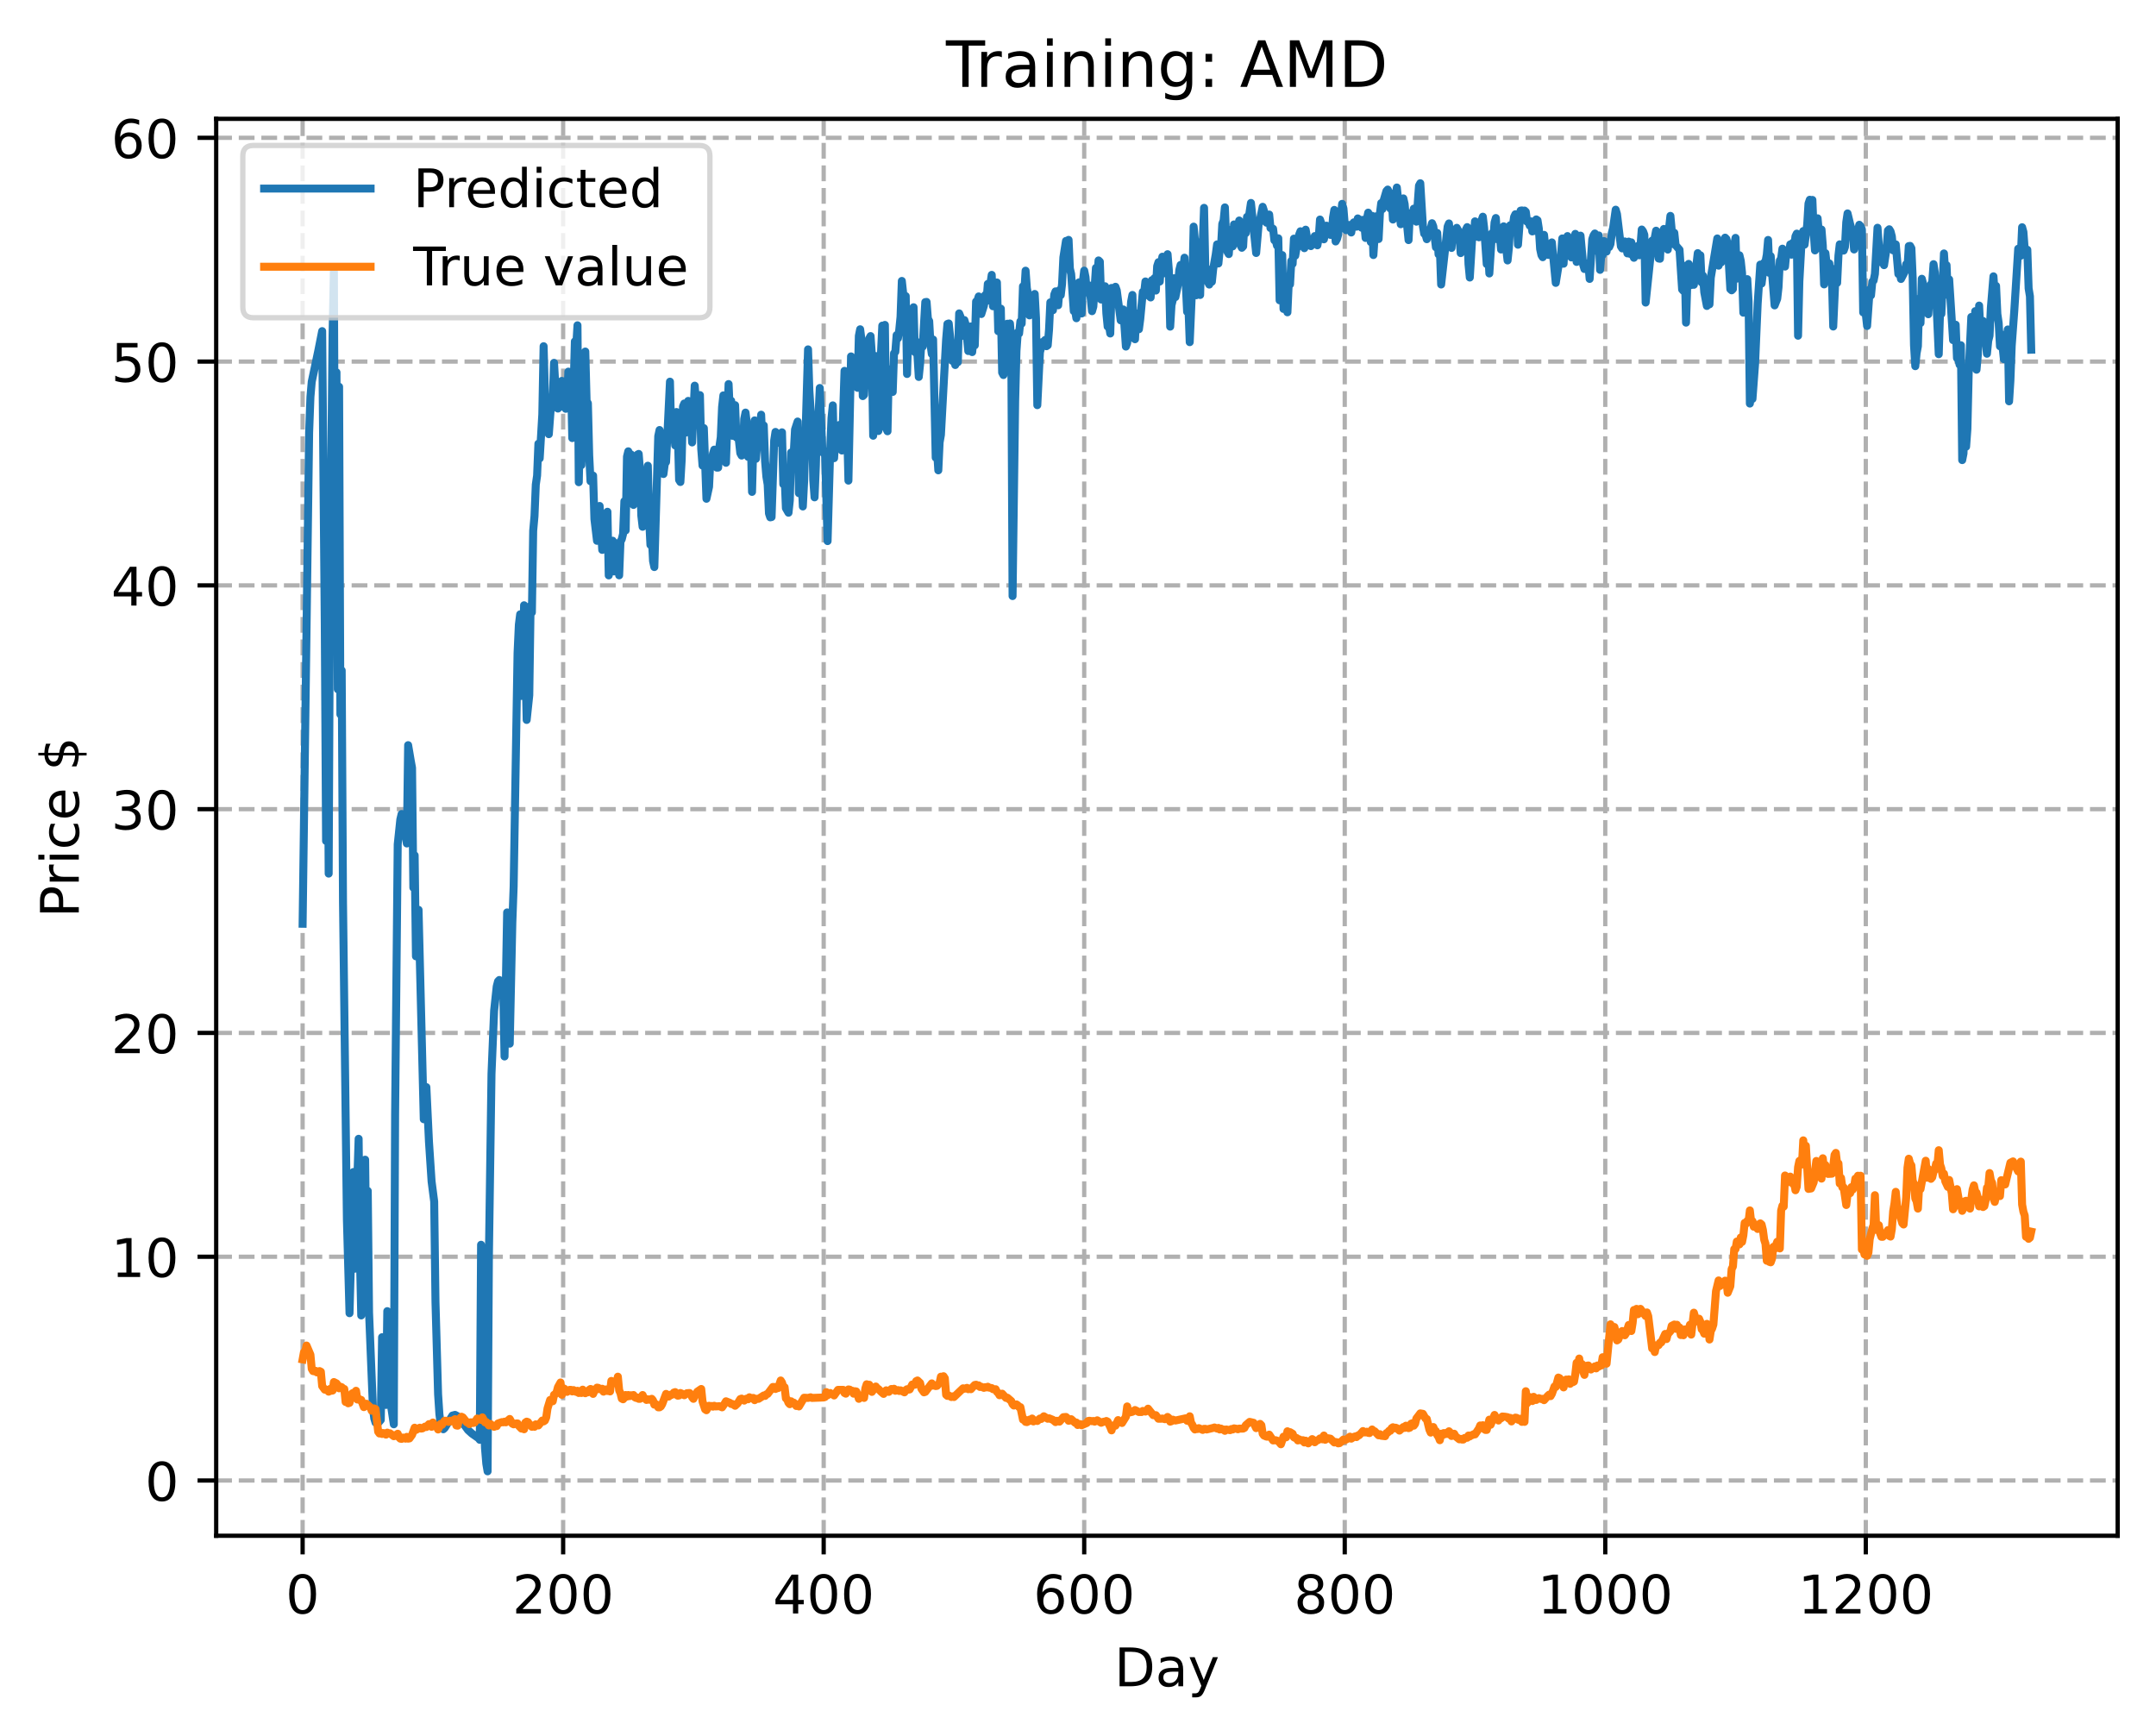 <?xml version="1.0" encoding="utf-8" standalone="no"?>
<!DOCTYPE svg PUBLIC "-//W3C//DTD SVG 1.1//EN"
  "http://www.w3.org/Graphics/SVG/1.1/DTD/svg11.dtd">
<!-- Created with matplotlib (https://matplotlib.org/) -->
<svg height="325.986pt" version="1.1" viewBox="0 0 404.923 325.986" width="404.923pt" xmlns="http://www.w3.org/2000/svg" xmlns:xlink="http://www.w3.org/1999/xlink">
 <defs>
  <style type="text/css">
*{stroke-linecap:butt;stroke-linejoin:round;}
  </style>
 </defs>
 <g id="figure_1">
  <g id="patch_1">
   <path d="M 0 325.986 
L 404.923 325.986 
L 404.923 0 
L 0 0 
z
" style="fill:#ffffff;"/>
  </g>
  <g id="axes_1">
   <g id="patch_2">
    <path d="M 40.603 288.43 
L 397.723 288.43 
L 397.723 22.318 
L 40.603 22.318 
z
" style="fill:#ffffff;"/>
   </g>
   <g id="matplotlib.axis_1">
    <g id="xtick_1">
     <g id="line2d_1">
      <path clip-path="url(#pdce6e4fa79)" d="M 56.836 288.43 
L 56.836 22.318 
" style="fill:none;stroke:#b0b0b0;stroke-dasharray:2.96,1.28;stroke-dashoffset:0;stroke-width:0.8;"/>
     </g>
     <g id="line2d_2">
      <defs>
       <path d="M 0 0 
L 0 3.5 
" id="meb48a19080" style="stroke:#000000;stroke-width:0.8;"/>
      </defs>
      <g>
       <use style="stroke:#000000;stroke-width:0.8;" x="56.836" xlink:href="#meb48a19080" y="288.43"/>
      </g>
     </g>
     <g id="text_1">
      <!-- 0 -->
      <defs>
       <path d="M 31.781 66.406 
Q 24.172 66.406 20.328 58.906 
Q 16.5 51.422 16.5 36.375 
Q 16.5 21.391 20.328 13.891 
Q 24.172 6.391 31.781 6.391 
Q 39.453 6.391 43.281 13.891 
Q 47.125 21.391 47.125 36.375 
Q 47.125 51.422 43.281 58.906 
Q 39.453 66.406 31.781 66.406 
z
M 31.781 74.219 
Q 44.047 74.219 50.516 64.516 
Q 56.984 54.828 56.984 36.375 
Q 56.984 17.969 50.516 8.266 
Q 44.047 -1.422 31.781 -1.422 
Q 19.531 -1.422 13.062 8.266 
Q 6.594 17.969 6.594 36.375 
Q 6.594 54.828 13.062 64.516 
Q 19.531 74.219 31.781 74.219 
z
" id="DejaVuSans-48"/>
      </defs>
      <g transform="translate(53.655 303.029)scale(0.1 -0.1)">
       <use xlink:href="#DejaVuSans-48"/>
      </g>
     </g>
    </g>
    <g id="xtick_2">
     <g id="line2d_3">
      <path clip-path="url(#pdce6e4fa79)" d="M 105.766 288.43 
L 105.766 22.318 
" style="fill:none;stroke:#b0b0b0;stroke-dasharray:2.96,1.28;stroke-dashoffset:0;stroke-width:0.8;"/>
     </g>
     <g id="line2d_4">
      <g>
       <use style="stroke:#000000;stroke-width:0.8;" x="105.766" xlink:href="#meb48a19080" y="288.43"/>
      </g>
     </g>
     <g id="text_2">
      <!-- 200 -->
      <defs>
       <path d="M 19.188 8.297 
L 53.609 8.297 
L 53.609 0 
L 7.328 0 
L 7.328 8.297 
Q 12.938 14.109 22.625 23.891 
Q 32.328 33.688 34.812 36.531 
Q 39.547 41.844 41.422 45.531 
Q 43.312 49.219 43.312 52.781 
Q 43.312 58.594 39.234 62.25 
Q 35.156 65.922 28.609 65.922 
Q 23.969 65.922 18.812 64.312 
Q 13.672 62.703 7.812 59.422 
L 7.812 69.391 
Q 13.766 71.781 18.938 73 
Q 24.125 74.219 28.422 74.219 
Q 39.75 74.219 46.484 68.547 
Q 53.219 62.891 53.219 53.422 
Q 53.219 48.922 51.531 44.891 
Q 49.859 40.875 45.406 35.406 
Q 44.188 33.984 37.641 27.219 
Q 31.109 20.453 19.188 8.297 
z
" id="DejaVuSans-50"/>
      </defs>
      <g transform="translate(96.223 303.029)scale(0.1 -0.1)">
       <use xlink:href="#DejaVuSans-50"/>
       <use x="63.623" xlink:href="#DejaVuSans-48"/>
       <use x="127.246" xlink:href="#DejaVuSans-48"/>
      </g>
     </g>
    </g>
    <g id="xtick_3">
     <g id="line2d_5">
      <path clip-path="url(#pdce6e4fa79)" d="M 154.697 288.43 
L 154.697 22.318 
" style="fill:none;stroke:#b0b0b0;stroke-dasharray:2.96,1.28;stroke-dashoffset:0;stroke-width:0.8;"/>
     </g>
     <g id="line2d_6">
      <g>
       <use style="stroke:#000000;stroke-width:0.8;" x="154.697" xlink:href="#meb48a19080" y="288.43"/>
      </g>
     </g>
     <g id="text_3">
      <!-- 400 -->
      <defs>
       <path d="M 37.797 64.312 
L 12.891 25.391 
L 37.797 25.391 
z
M 35.203 72.906 
L 47.609 72.906 
L 47.609 25.391 
L 58.016 25.391 
L 58.016 17.188 
L 47.609 17.188 
L 47.609 0 
L 37.797 0 
L 37.797 17.188 
L 4.891 17.188 
L 4.891 26.703 
z
" id="DejaVuSans-52"/>
      </defs>
      <g transform="translate(145.153 303.029)scale(0.1 -0.1)">
       <use xlink:href="#DejaVuSans-52"/>
       <use x="63.623" xlink:href="#DejaVuSans-48"/>
       <use x="127.246" xlink:href="#DejaVuSans-48"/>
      </g>
     </g>
    </g>
    <g id="xtick_4">
     <g id="line2d_7">
      <path clip-path="url(#pdce6e4fa79)" d="M 203.628 288.43 
L 203.628 22.318 
" style="fill:none;stroke:#b0b0b0;stroke-dasharray:2.96,1.28;stroke-dashoffset:0;stroke-width:0.8;"/>
     </g>
     <g id="line2d_8">
      <g>
       <use style="stroke:#000000;stroke-width:0.8;" x="203.628" xlink:href="#meb48a19080" y="288.43"/>
      </g>
     </g>
     <g id="text_4">
      <!-- 600 -->
      <defs>
       <path d="M 33.016 40.375 
Q 26.375 40.375 22.484 35.828 
Q 18.609 31.297 18.609 23.391 
Q 18.609 15.531 22.484 10.953 
Q 26.375 6.391 33.016 6.391 
Q 39.656 6.391 43.531 10.953 
Q 47.406 15.531 47.406 23.391 
Q 47.406 31.297 43.531 35.828 
Q 39.656 40.375 33.016 40.375 
z
M 52.594 71.297 
L 52.594 62.312 
Q 48.875 64.062 45.094 64.984 
Q 41.312 65.922 37.594 65.922 
Q 27.828 65.922 22.672 59.328 
Q 17.531 52.734 16.797 39.406 
Q 19.672 43.656 24.016 45.922 
Q 28.375 48.188 33.594 48.188 
Q 44.578 48.188 50.953 41.516 
Q 57.328 34.859 57.328 23.391 
Q 57.328 12.156 50.688 5.359 
Q 44.047 -1.422 33.016 -1.422 
Q 20.359 -1.422 13.672 8.266 
Q 6.984 17.969 6.984 36.375 
Q 6.984 53.656 15.188 63.938 
Q 23.391 74.219 37.203 74.219 
Q 40.922 74.219 44.703 73.484 
Q 48.484 72.75 52.594 71.297 
z
" id="DejaVuSans-54"/>
      </defs>
      <g transform="translate(194.084 303.029)scale(0.1 -0.1)">
       <use xlink:href="#DejaVuSans-54"/>
       <use x="63.623" xlink:href="#DejaVuSans-48"/>
       <use x="127.246" xlink:href="#DejaVuSans-48"/>
      </g>
     </g>
    </g>
    <g id="xtick_5">
     <g id="line2d_9">
      <path clip-path="url(#pdce6e4fa79)" d="M 252.558 288.43 
L 252.558 22.318 
" style="fill:none;stroke:#b0b0b0;stroke-dasharray:2.96,1.28;stroke-dashoffset:0;stroke-width:0.8;"/>
     </g>
     <g id="line2d_10">
      <g>
       <use style="stroke:#000000;stroke-width:0.8;" x="252.558" xlink:href="#meb48a19080" y="288.43"/>
      </g>
     </g>
     <g id="text_5">
      <!-- 800 -->
      <defs>
       <path d="M 31.781 34.625 
Q 24.75 34.625 20.719 30.859 
Q 16.703 27.094 16.703 20.516 
Q 16.703 13.922 20.719 10.156 
Q 24.75 6.391 31.781 6.391 
Q 38.812 6.391 42.859 10.172 
Q 46.922 13.969 46.922 20.516 
Q 46.922 27.094 42.891 30.859 
Q 38.875 34.625 31.781 34.625 
z
M 21.922 38.812 
Q 15.578 40.375 12.031 44.719 
Q 8.5 49.078 8.5 55.328 
Q 8.5 64.062 14.719 69.141 
Q 20.953 74.219 31.781 74.219 
Q 42.672 74.219 48.875 69.141 
Q 55.078 64.062 55.078 55.328 
Q 55.078 49.078 51.531 44.719 
Q 48 40.375 41.703 38.812 
Q 48.828 37.156 52.797 32.312 
Q 56.781 27.484 56.781 20.516 
Q 56.781 9.906 50.312 4.234 
Q 43.844 -1.422 31.781 -1.422 
Q 19.734 -1.422 13.25 4.234 
Q 6.781 9.906 6.781 20.516 
Q 6.781 27.484 10.781 32.312 
Q 14.797 37.156 21.922 38.812 
z
M 18.312 54.391 
Q 18.312 48.734 21.844 45.562 
Q 25.391 42.391 31.781 42.391 
Q 38.141 42.391 41.719 45.562 
Q 45.312 48.734 45.312 54.391 
Q 45.312 60.062 41.719 63.234 
Q 38.141 66.406 31.781 66.406 
Q 25.391 66.406 21.844 63.234 
Q 18.312 60.062 18.312 54.391 
z
" id="DejaVuSans-56"/>
      </defs>
      <g transform="translate(243.015 303.029)scale(0.1 -0.1)">
       <use xlink:href="#DejaVuSans-56"/>
       <use x="63.623" xlink:href="#DejaVuSans-48"/>
       <use x="127.246" xlink:href="#DejaVuSans-48"/>
      </g>
     </g>
    </g>
    <g id="xtick_6">
     <g id="line2d_11">
      <path clip-path="url(#pdce6e4fa79)" d="M 301.489 288.43 
L 301.489 22.318 
" style="fill:none;stroke:#b0b0b0;stroke-dasharray:2.96,1.28;stroke-dashoffset:0;stroke-width:0.8;"/>
     </g>
     <g id="line2d_12">
      <g>
       <use style="stroke:#000000;stroke-width:0.8;" x="301.489" xlink:href="#meb48a19080" y="288.43"/>
      </g>
     </g>
     <g id="text_6">
      <!-- 1000 -->
      <defs>
       <path d="M 12.406 8.297 
L 28.516 8.297 
L 28.516 63.922 
L 10.984 60.406 
L 10.984 69.391 
L 28.422 72.906 
L 38.281 72.906 
L 38.281 8.297 
L 54.391 8.297 
L 54.391 0 
L 12.406 0 
z
" id="DejaVuSans-49"/>
      </defs>
      <g transform="translate(288.764 303.029)scale(0.1 -0.1)">
       <use xlink:href="#DejaVuSans-49"/>
       <use x="63.623" xlink:href="#DejaVuSans-48"/>
       <use x="127.246" xlink:href="#DejaVuSans-48"/>
       <use x="190.869" xlink:href="#DejaVuSans-48"/>
      </g>
     </g>
    </g>
    <g id="xtick_7">
     <g id="line2d_13">
      <path clip-path="url(#pdce6e4fa79)" d="M 350.419 288.43 
L 350.419 22.318 
" style="fill:none;stroke:#b0b0b0;stroke-dasharray:2.96,1.28;stroke-dashoffset:0;stroke-width:0.8;"/>
     </g>
     <g id="line2d_14">
      <g>
       <use style="stroke:#000000;stroke-width:0.8;" x="350.419" xlink:href="#meb48a19080" y="288.43"/>
      </g>
     </g>
     <g id="text_7">
      <!-- 1200 -->
      <g transform="translate(337.694 303.029)scale(0.1 -0.1)">
       <use xlink:href="#DejaVuSans-49"/>
       <use x="63.623" xlink:href="#DejaVuSans-50"/>
       <use x="127.246" xlink:href="#DejaVuSans-48"/>
       <use x="190.869" xlink:href="#DejaVuSans-48"/>
      </g>
     </g>
    </g>
    <g id="text_8">
     <!-- Day -->
     <defs>
      <path d="M 19.672 64.797 
L 19.672 8.109 
L 31.594 8.109 
Q 46.688 8.109 53.688 14.938 
Q 60.688 21.781 60.688 36.531 
Q 60.688 51.172 53.688 57.984 
Q 46.688 64.797 31.594 64.797 
z
M 9.812 72.906 
L 30.078 72.906 
Q 51.266 72.906 61.172 64.094 
Q 71.094 55.281 71.094 36.531 
Q 71.094 17.672 61.125 8.828 
Q 51.172 0 30.078 0 
L 9.812 0 
z
" id="DejaVuSans-68"/>
      <path d="M 34.281 27.484 
Q 23.391 27.484 19.188 25 
Q 14.984 22.516 14.984 16.5 
Q 14.984 11.719 18.141 8.906 
Q 21.297 6.109 26.703 6.109 
Q 34.188 6.109 38.703 11.406 
Q 43.219 16.703 43.219 25.484 
L 43.219 27.484 
z
M 52.203 31.203 
L 52.203 0 
L 43.219 0 
L 43.219 8.297 
Q 40.141 3.328 35.547 0.953 
Q 30.953 -1.422 24.312 -1.422 
Q 15.922 -1.422 10.953 3.297 
Q 6 8.016 6 15.922 
Q 6 25.141 12.172 29.828 
Q 18.359 34.516 30.609 34.516 
L 43.219 34.516 
L 43.219 35.406 
Q 43.219 41.609 39.141 45 
Q 35.062 48.391 27.688 48.391 
Q 23 48.391 18.547 47.266 
Q 14.109 46.141 10.016 43.891 
L 10.016 52.203 
Q 14.938 54.109 19.578 55.047 
Q 24.219 56 28.609 56 
Q 40.484 56 46.344 49.844 
Q 52.203 43.703 52.203 31.203 
z
" id="DejaVuSans-97"/>
      <path d="M 32.172 -5.078 
Q 28.375 -14.844 24.75 -17.812 
Q 21.141 -20.797 15.094 -20.797 
L 7.906 -20.797 
L 7.906 -13.281 
L 13.188 -13.281 
Q 16.891 -13.281 18.938 -11.516 
Q 21 -9.766 23.484 -3.219 
L 25.094 0.875 
L 2.984 54.688 
L 12.5 54.688 
L 29.594 11.922 
L 46.688 54.688 
L 56.203 54.688 
z
" id="DejaVuSans-121"/>
     </defs>
     <g transform="translate(209.29 316.707)scale(0.1 -0.1)">
      <use xlink:href="#DejaVuSans-68"/>
      <use x="77.002" xlink:href="#DejaVuSans-97"/>
      <use x="138.281" xlink:href="#DejaVuSans-121"/>
     </g>
    </g>
   </g>
   <g id="matplotlib.axis_2">
    <g id="ytick_1">
     <g id="line2d_15">
      <path clip-path="url(#pdce6e4fa79)" d="M 40.603 278.059 
L 397.723 278.059 
" style="fill:none;stroke:#b0b0b0;stroke-dasharray:2.96,1.28;stroke-dashoffset:0;stroke-width:0.8;"/>
     </g>
     <g id="line2d_16">
      <defs>
       <path d="M 0 0 
L -3.5 0 
" id="m524bbc3b5c" style="stroke:#000000;stroke-width:0.8;"/>
      </defs>
      <g>
       <use style="stroke:#000000;stroke-width:0.8;" x="40.603" xlink:href="#m524bbc3b5c" y="278.059"/>
      </g>
     </g>
     <g id="text_9">
      <!-- 0 -->
      <g transform="translate(27.241 281.858)scale(0.1 -0.1)">
       <use xlink:href="#DejaVuSans-48"/>
      </g>
     </g>
    </g>
    <g id="ytick_2">
     <g id="line2d_17">
      <path clip-path="url(#pdce6e4fa79)" d="M 40.603 236.029 
L 397.723 236.029 
" style="fill:none;stroke:#b0b0b0;stroke-dasharray:2.96,1.28;stroke-dashoffset:0;stroke-width:0.8;"/>
     </g>
     <g id="line2d_18">
      <g>
       <use style="stroke:#000000;stroke-width:0.8;" x="40.603" xlink:href="#m524bbc3b5c" y="236.029"/>
      </g>
     </g>
     <g id="text_10">
      <!-- 10 -->
      <g transform="translate(20.878 239.828)scale(0.1 -0.1)">
       <use xlink:href="#DejaVuSans-49"/>
       <use x="63.623" xlink:href="#DejaVuSans-48"/>
      </g>
     </g>
    </g>
    <g id="ytick_3">
     <g id="line2d_19">
      <path clip-path="url(#pdce6e4fa79)" d="M 40.603 194 
L 397.723 194 
" style="fill:none;stroke:#b0b0b0;stroke-dasharray:2.96,1.28;stroke-dashoffset:0;stroke-width:0.8;"/>
     </g>
     <g id="line2d_20">
      <g>
       <use style="stroke:#000000;stroke-width:0.8;" x="40.603" xlink:href="#m524bbc3b5c" y="194"/>
      </g>
     </g>
     <g id="text_11">
      <!-- 20 -->
      <g transform="translate(20.878 197.799)scale(0.1 -0.1)">
       <use xlink:href="#DejaVuSans-50"/>
       <use x="63.623" xlink:href="#DejaVuSans-48"/>
      </g>
     </g>
    </g>
    <g id="ytick_4">
     <g id="line2d_21">
      <path clip-path="url(#pdce6e4fa79)" d="M 40.603 151.971 
L 397.723 151.971 
" style="fill:none;stroke:#b0b0b0;stroke-dasharray:2.96,1.28;stroke-dashoffset:0;stroke-width:0.8;"/>
     </g>
     <g id="line2d_22">
      <g>
       <use style="stroke:#000000;stroke-width:0.8;" x="40.603" xlink:href="#m524bbc3b5c" y="151.971"/>
      </g>
     </g>
     <g id="text_12">
      <!-- 30 -->
      <defs>
       <path d="M 40.578 39.312 
Q 47.656 37.797 51.625 33 
Q 55.609 28.219 55.609 21.188 
Q 55.609 10.406 48.188 4.484 
Q 40.766 -1.422 27.094 -1.422 
Q 22.516 -1.422 17.656 -0.516 
Q 12.797 0.391 7.625 2.203 
L 7.625 11.719 
Q 11.719 9.328 16.594 8.109 
Q 21.484 6.891 26.812 6.891 
Q 36.078 6.891 40.938 10.547 
Q 45.797 14.203 45.797 21.188 
Q 45.797 27.641 41.281 31.266 
Q 36.766 34.906 28.719 34.906 
L 20.219 34.906 
L 20.219 43.016 
L 29.109 43.016 
Q 36.375 43.016 40.234 45.922 
Q 44.094 48.828 44.094 54.297 
Q 44.094 59.906 40.109 62.906 
Q 36.141 65.922 28.719 65.922 
Q 24.656 65.922 20.016 65.031 
Q 15.375 64.156 9.812 62.312 
L 9.812 71.094 
Q 15.438 72.656 20.344 73.438 
Q 25.25 74.219 29.594 74.219 
Q 40.828 74.219 47.359 69.109 
Q 53.906 64.016 53.906 55.328 
Q 53.906 49.266 50.438 45.094 
Q 46.969 40.922 40.578 39.312 
z
" id="DejaVuSans-51"/>
      </defs>
      <g transform="translate(20.878 155.77)scale(0.1 -0.1)">
       <use xlink:href="#DejaVuSans-51"/>
       <use x="63.623" xlink:href="#DejaVuSans-48"/>
      </g>
     </g>
    </g>
    <g id="ytick_5">
     <g id="line2d_23">
      <path clip-path="url(#pdce6e4fa79)" d="M 40.603 109.941 
L 397.723 109.941 
" style="fill:none;stroke:#b0b0b0;stroke-dasharray:2.96,1.28;stroke-dashoffset:0;stroke-width:0.8;"/>
     </g>
     <g id="line2d_24">
      <g>
       <use style="stroke:#000000;stroke-width:0.8;" x="40.603" xlink:href="#m524bbc3b5c" y="109.941"/>
      </g>
     </g>
     <g id="text_13">
      <!-- 40 -->
      <g transform="translate(20.878 113.74)scale(0.1 -0.1)">
       <use xlink:href="#DejaVuSans-52"/>
       <use x="63.623" xlink:href="#DejaVuSans-48"/>
      </g>
     </g>
    </g>
    <g id="ytick_6">
     <g id="line2d_25">
      <path clip-path="url(#pdce6e4fa79)" d="M 40.603 67.912 
L 397.723 67.912 
" style="fill:none;stroke:#b0b0b0;stroke-dasharray:2.96,1.28;stroke-dashoffset:0;stroke-width:0.8;"/>
     </g>
     <g id="line2d_26">
      <g>
       <use style="stroke:#000000;stroke-width:0.8;" x="40.603" xlink:href="#m524bbc3b5c" y="67.912"/>
      </g>
     </g>
     <g id="text_14">
      <!-- 50 -->
      <defs>
       <path d="M 10.797 72.906 
L 49.516 72.906 
L 49.516 64.594 
L 19.828 64.594 
L 19.828 46.734 
Q 21.969 47.469 24.109 47.828 
Q 26.266 48.188 28.422 48.188 
Q 40.625 48.188 47.75 41.5 
Q 54.891 34.812 54.891 23.391 
Q 54.891 11.625 47.562 5.094 
Q 40.234 -1.422 26.906 -1.422 
Q 22.312 -1.422 17.547 -0.641 
Q 12.797 0.141 7.719 1.703 
L 7.719 11.625 
Q 12.109 9.234 16.797 8.062 
Q 21.484 6.891 26.703 6.891 
Q 35.156 6.891 40.078 11.328 
Q 45.016 15.766 45.016 23.391 
Q 45.016 31 40.078 35.438 
Q 35.156 39.891 26.703 39.891 
Q 22.75 39.891 18.812 39.016 
Q 14.891 38.141 10.797 36.281 
z
" id="DejaVuSans-53"/>
      </defs>
      <g transform="translate(20.878 71.711)scale(0.1 -0.1)">
       <use xlink:href="#DejaVuSans-53"/>
       <use x="63.623" xlink:href="#DejaVuSans-48"/>
      </g>
     </g>
    </g>
    <g id="ytick_7">
     <g id="line2d_27">
      <path clip-path="url(#pdce6e4fa79)" d="M 40.603 25.882 
L 397.723 25.882 
" style="fill:none;stroke:#b0b0b0;stroke-dasharray:2.96,1.28;stroke-dashoffset:0;stroke-width:0.8;"/>
     </g>
     <g id="line2d_28">
      <g>
       <use style="stroke:#000000;stroke-width:0.8;" x="40.603" xlink:href="#m524bbc3b5c" y="25.882"/>
      </g>
     </g>
     <g id="text_15">
      <!-- 60 -->
      <g transform="translate(20.878 29.682)scale(0.1 -0.1)">
       <use xlink:href="#DejaVuSans-54"/>
       <use x="63.623" xlink:href="#DejaVuSans-48"/>
      </g>
     </g>
    </g>
    <g id="text_16">
     <!-- Price $ -->
     <defs>
      <path d="M 19.672 64.797 
L 19.672 37.406 
L 32.078 37.406 
Q 38.969 37.406 42.719 40.969 
Q 46.484 44.531 46.484 51.125 
Q 46.484 57.672 42.719 61.234 
Q 38.969 64.797 32.078 64.797 
z
M 9.812 72.906 
L 32.078 72.906 
Q 44.344 72.906 50.609 67.359 
Q 56.891 61.812 56.891 51.125 
Q 56.891 40.328 50.609 34.812 
Q 44.344 29.297 32.078 29.297 
L 19.672 29.297 
L 19.672 0 
L 9.812 0 
z
" id="DejaVuSans-80"/>
      <path d="M 41.109 46.297 
Q 39.594 47.172 37.812 47.578 
Q 36.031 48 33.891 48 
Q 26.266 48 22.188 43.047 
Q 18.109 38.094 18.109 28.812 
L 18.109 0 
L 9.078 0 
L 9.078 54.688 
L 18.109 54.688 
L 18.109 46.188 
Q 20.953 51.172 25.484 53.578 
Q 30.031 56 36.531 56 
Q 37.453 56 38.578 55.875 
Q 39.703 55.766 41.062 55.516 
z
" id="DejaVuSans-114"/>
      <path d="M 9.422 54.688 
L 18.406 54.688 
L 18.406 0 
L 9.422 0 
z
M 9.422 75.984 
L 18.406 75.984 
L 18.406 64.594 
L 9.422 64.594 
z
" id="DejaVuSans-105"/>
      <path d="M 48.781 52.594 
L 48.781 44.188 
Q 44.969 46.297 41.141 47.344 
Q 37.312 48.391 33.406 48.391 
Q 24.656 48.391 19.812 42.844 
Q 14.984 37.312 14.984 27.297 
Q 14.984 17.281 19.812 11.734 
Q 24.656 6.203 33.406 6.203 
Q 37.312 6.203 41.141 7.25 
Q 44.969 8.297 48.781 10.406 
L 48.781 2.094 
Q 45.016 0.344 40.984 -0.531 
Q 36.969 -1.422 32.422 -1.422 
Q 20.062 -1.422 12.781 6.344 
Q 5.516 14.109 5.516 27.297 
Q 5.516 40.672 12.859 48.328 
Q 20.219 56 33.016 56 
Q 37.156 56 41.109 55.141 
Q 45.062 54.297 48.781 52.594 
z
" id="DejaVuSans-99"/>
      <path d="M 56.203 29.594 
L 56.203 25.203 
L 14.891 25.203 
Q 15.484 15.922 20.484 11.062 
Q 25.484 6.203 34.422 6.203 
Q 39.594 6.203 44.453 7.469 
Q 49.312 8.734 54.109 11.281 
L 54.109 2.781 
Q 49.266 0.734 44.188 -0.344 
Q 39.109 -1.422 33.891 -1.422 
Q 20.797 -1.422 13.156 6.188 
Q 5.516 13.812 5.516 26.812 
Q 5.516 40.234 12.766 48.109 
Q 20.016 56 32.328 56 
Q 43.359 56 49.781 48.891 
Q 56.203 41.797 56.203 29.594 
z
M 47.219 32.234 
Q 47.125 39.594 43.094 43.984 
Q 39.062 48.391 32.422 48.391 
Q 24.906 48.391 20.391 44.141 
Q 15.875 39.891 15.188 32.172 
z
" id="DejaVuSans-101"/>
      <path id="DejaVuSans-32"/>
      <path d="M 33.797 -14.703 
L 28.906 -14.703 
L 28.859 0 
Q 23.734 0.094 18.609 1.188 
Q 13.484 2.297 8.297 4.5 
L 8.297 13.281 
Q 13.281 10.156 18.375 8.562 
Q 23.484 6.984 28.906 6.938 
L 28.906 29.203 
Q 18.109 30.953 13.203 35.156 
Q 8.297 39.359 8.297 46.688 
Q 8.297 54.641 13.625 59.219 
Q 18.953 63.812 28.906 64.5 
L 28.906 75.984 
L 33.797 75.984 
L 33.797 64.656 
Q 38.328 64.453 42.578 63.688 
Q 46.828 62.938 50.875 61.625 
L 50.875 53.078 
Q 46.828 55.125 42.547 56.25 
Q 38.281 57.375 33.797 57.562 
L 33.797 36.719 
Q 44.875 35.016 50.094 30.609 
Q 55.328 26.219 55.328 18.609 
Q 55.328 10.359 49.781 5.594 
Q 44.234 0.828 33.797 0.094 
z
M 28.906 37.594 
L 28.906 57.625 
Q 23.25 56.984 20.266 54.391 
Q 17.281 51.812 17.281 47.516 
Q 17.281 43.312 20.031 40.969 
Q 22.797 38.625 28.906 37.594 
z
M 33.797 28.219 
L 33.797 7.078 
Q 39.984 7.906 43.141 10.594 
Q 46.297 13.281 46.297 17.672 
Q 46.297 21.969 43.281 24.5 
Q 40.281 27.047 33.797 28.219 
z
" id="DejaVuSans-36"/>
     </defs>
     <g transform="translate(14.798 172.342)rotate(-90)scale(0.1 -0.1)">
      <use xlink:href="#DejaVuSans-80"/>
      <use x="58.553" xlink:href="#DejaVuSans-114"/>
      <use x="99.666" xlink:href="#DejaVuSans-105"/>
      <use x="127.449" xlink:href="#DejaVuSans-99"/>
      <use x="182.43" xlink:href="#DejaVuSans-101"/>
      <use x="243.953" xlink:href="#DejaVuSans-32"/>
      <use x="275.74" xlink:href="#DejaVuSans-36"/>
     </g>
    </g>
   </g>
   <g id="line2d_29">
    <path clip-path="url(#pdce6e4fa79)" d="M 56.836 173.496 
L 58.059 81.234 
L 58.304 74.546 
L 58.548 71.695 
L 59.038 69.38 
L 59.772 65.903 
L 60.506 62.189 
L 60.995 117.084 
L 61.24 157.942 
L 61.484 123.279 
L 61.729 164.074 
L 61.974 110.171 
L 62.463 62.759 
L 62.708 50.761 
L 62.952 110.257 
L 63.197 69.927 
L 63.441 129.448 
L 63.686 72.637 
L 63.931 134.17 
L 64.175 125.917 
L 64.42 169.421 
L 65.154 229.081 
L 65.643 246.638 
L 66.377 220.118 
L 66.622 238.285 
L 66.867 224.56 
L 67.111 221.494 
L 67.356 213.881 
L 67.601 236.008 
L 67.845 247.058 
L 68.335 226.963 
L 68.579 217.806 
L 68.824 238.643 
L 69.069 223.666 
L 69.313 246.507 
L 70.047 264.536 
L 70.292 266.409 
L 70.536 267.19 
L 70.781 267.371 
L 71.026 267.24 
L 71.515 266.678 
L 71.76 251.145 
L 72.004 258.38 
L 72.249 259.643 
L 72.494 263.864 
L 72.738 246.251 
L 72.983 256.774 
L 73.228 259.311 
L 73.472 264.259 
L 73.962 267.499 
L 74.206 209.271 
L 74.696 158.59 
L 75.185 153.919 
L 75.429 152.88 
L 75.674 153.521 
L 76.163 156.616 
L 76.408 158.416 
L 76.653 139.951 
L 77.142 142.859 
L 77.387 144.204 
L 77.631 166.71 
L 77.876 160.641 
L 78.121 179.611 
L 78.365 172.309 
L 78.61 170.875 
L 79.589 210.208 
L 79.833 205.852 
L 80.078 204.177 
L 80.567 214.456 
L 81.056 221.873 
L 81.546 225.662 
L 81.79 244.576 
L 82.28 261.87 
L 82.524 265.582 
L 82.769 267.504 
L 83.014 268.293 
L 83.258 268.431 
L 83.503 268.207 
L 84.971 265.863 
L 85.46 265.73 
L 85.95 265.996 
L 86.684 266.893 
L 87.907 268.581 
L 88.641 269.244 
L 89.864 270.104 
L 90.109 270.418 
L 90.353 233.782 
L 90.598 256.384 
L 91.087 271.946 
L 91.332 274.9 
L 91.577 276.334 
L 91.821 235.992 
L 92.311 201.67 
L 92.8 189.832 
L 93.289 185.269 
L 93.534 184.312 
L 93.778 184.058 
L 94.023 184.365 
L 94.512 185.917 
L 94.757 198.42 
L 95.246 171.366 
L 95.736 196.015 
L 96.225 173.209 
L 96.47 166.494 
L 97.204 122.648 
L 97.448 117.329 
L 97.693 115.375 
L 97.938 130.709 
L 98.182 126.187 
L 98.427 113.677 
L 98.916 135.213 
L 99.405 130.559 
L 99.65 113.773 
L 99.895 115.02 
L 100.139 99.677 
L 100.384 96.93 
L 100.629 91.019 
L 100.873 89.317 
L 101.118 83.331 
L 101.363 86.097 
L 101.852 77.806 
L 102.097 65.025 
L 102.341 73.899 
L 103.075 81.545 
L 103.565 74.995 
L 103.809 75.2 
L 104.054 68.147 
L 104.543 76.569 
L 104.788 76.731 
L 105.032 76.509 
L 105.277 74.985 
L 105.522 71.54 
L 105.766 73.896 
L 106.011 71.916 
L 106.256 76.781 
L 106.5 75.553 
L 106.745 69.799 
L 106.99 70.057 
L 107.234 71.151 
L 107.479 82.281 
L 107.968 64.114 
L 108.213 65.156 
L 108.458 61.096 
L 108.702 90.567 
L 108.947 78.726 
L 109.192 87.364 
L 109.681 70.469 
L 109.926 66.024 
L 110.17 75.309 
L 110.415 75.745 
L 110.66 85.526 
L 110.904 90.383 
L 111.149 89.551 
L 111.393 89.324 
L 111.638 97.488 
L 112.127 101.573 
L 112.617 95.025 
L 113.106 103.278 
L 114.085 96.115 
L 114.329 108.067 
L 114.574 107.101 
L 114.819 103.345 
L 115.063 101.553 
L 115.308 107.316 
L 115.553 101.98 
L 115.797 107.081 
L 116.042 105.767 
L 116.287 108.055 
L 116.531 101.729 
L 116.776 101.266 
L 117.02 100.28 
L 117.265 94.132 
L 117.51 99.616 
L 117.754 85.766 
L 117.999 84.763 
L 118.244 88.711 
L 118.488 85.329 
L 118.733 93.013 
L 118.978 94.833 
L 119.467 87.819 
L 119.712 85.387 
L 119.956 85.253 
L 120.201 88.385 
L 120.446 96.834 
L 120.69 98.932 
L 120.935 90.849 
L 121.18 89.702 
L 121.424 89.697 
L 121.669 87.469 
L 121.914 97.505 
L 122.158 102.34 
L 122.403 100.394 
L 122.648 105.36 
L 122.892 106.501 
L 123.626 81.926 
L 123.871 80.764 
L 124.115 81.871 
L 124.36 82.42 
L 124.605 89.026 
L 124.849 87.143 
L 125.094 86.778 
L 125.828 71.68 
L 126.073 81.988 
L 126.317 80.619 
L 126.562 80.411 
L 126.807 83.659 
L 127.051 77.382 
L 127.296 80.728 
L 127.541 90.138 
L 127.785 90.526 
L 128.03 86.387 
L 128.275 76.34 
L 128.519 75.778 
L 128.764 81.263 
L 129.008 80.276 
L 129.253 75.294 
L 129.498 79.32 
L 129.742 78.631 
L 129.987 83.096 
L 130.476 72.432 
L 130.721 75.726 
L 130.966 74.35 
L 131.21 75.637 
L 131.455 74.204 
L 131.7 84.304 
L 131.944 87.44 
L 132.189 80.403 
L 132.678 93.674 
L 133.168 91.427 
L 133.412 86.34 
L 133.657 87.02 
L 133.902 85.242 
L 134.146 84.448 
L 134.636 87.83 
L 134.88 87.819 
L 135.125 83.816 
L 135.369 82.12 
L 135.614 76.469 
L 135.859 74.255 
L 136.103 84.935 
L 136.348 86.918 
L 136.837 72.132 
L 137.082 77.658 
L 137.327 75.27 
L 137.571 81.851 
L 138.061 76.094 
L 138.305 82.145 
L 138.55 80.732 
L 139.039 85.118 
L 139.284 85.562 
L 139.529 84.49 
L 139.773 78.689 
L 140.018 77.489 
L 140.263 79.485 
L 140.507 85.809 
L 140.752 80.471 
L 140.996 81.835 
L 141.241 92.382 
L 141.486 83.211 
L 141.73 78.953 
L 141.975 86.172 
L 142.22 83.332 
L 142.709 80.563 
L 142.954 77.885 
L 143.198 83.587 
L 143.443 79.898 
L 143.688 86.572 
L 143.932 89.51 
L 144.177 91.005 
L 144.422 96.439 
L 144.666 97.163 
L 144.911 97.108 
L 145.4 82.73 
L 145.645 81.122 
L 145.89 81.488 
L 146.134 83.149 
L 146.379 82.392 
L 146.624 82.915 
L 146.868 81.195 
L 147.113 90.941 
L 147.357 89.386 
L 147.602 95.443 
L 148.091 96.295 
L 148.336 93.98 
L 148.581 84.986 
L 148.825 87.056 
L 149.07 85.215 
L 149.315 80.671 
L 149.804 79.169 
L 150.049 92.631 
L 150.538 89.649 
L 150.783 95.123 
L 151.027 90.382 
L 151.761 65.618 
L 152.006 73.31 
L 152.251 77.212 
L 152.495 79.218 
L 152.74 90.203 
L 152.984 93.407 
L 153.229 87.506 
L 153.474 78.145 
L 153.718 78.144 
L 153.963 72.869 
L 154.452 84.807 
L 154.697 85.144 
L 154.942 84.761 
L 155.431 101.624 
L 155.92 84.439 
L 156.165 78.531 
L 156.41 76.135 
L 156.654 86.051 
L 156.899 82.139 
L 157.144 80.694 
L 157.388 81.743 
L 157.633 79.816 
L 158.122 84.617 
L 158.612 69.653 
L 158.856 79.741 
L 159.101 80.398 
L 159.345 90.268 
L 159.835 66.939 
L 160.079 70.251 
L 160.569 72.507 
L 160.813 72.301 
L 161.058 72.84 
L 161.303 63.077 
L 161.547 61.843 
L 161.792 63.774 
L 162.037 74.391 
L 162.281 74.157 
L 162.526 69.94 
L 162.771 71.31 
L 163.26 63.56 
L 163.505 63.12 
L 163.749 66.666 
L 163.994 81.837 
L 164.239 71.465 
L 164.483 66.874 
L 164.728 67.239 
L 164.972 80.952 
L 165.217 76.895 
L 165.462 66.292 
L 165.706 61.157 
L 165.951 62.242 
L 166.196 61.024 
L 166.44 80.495 
L 166.685 80.998 
L 166.93 69.366 
L 167.174 72.171 
L 167.419 73.473 
L 167.664 73.609 
L 167.908 66.357 
L 168.153 66.082 
L 168.398 62.942 
L 168.642 63.541 
L 168.887 61.974 
L 169.132 59.507 
L 169.376 52.764 
L 169.621 55.036 
L 169.866 56.149 
L 170.11 55.61 
L 170.355 70.239 
L 170.6 61.988 
L 170.844 58.155 
L 171.089 58.494 
L 171.333 59.452 
L 171.578 57.703 
L 171.823 66.133 
L 172.067 65.951 
L 172.312 66.749 
L 172.557 70.796 
L 172.801 68.377 
L 173.046 64.148 
L 173.291 65.114 
L 173.78 56.74 
L 174.025 56.706 
L 174.269 59.853 
L 174.514 60.306 
L 174.759 64.694 
L 175.003 66.481 
L 175.248 63.767 
L 175.737 85.952 
L 175.982 84.517 
L 176.227 88.335 
L 176.471 83.079 
L 176.716 81.674 
L 177.694 63.731 
L 177.939 60.838 
L 178.184 60.751 
L 178.918 67.812 
L 179.162 64.829 
L 179.407 68.556 
L 179.652 66.994 
L 179.896 68.022 
L 180.141 58.859 
L 180.386 59.467 
L 180.63 63.093 
L 180.875 62.156 
L 181.12 60.114 
L 181.364 60.935 
L 181.854 65.931 
L 182.098 65.021 
L 182.343 61.309 
L 182.588 66.128 
L 182.832 63.519 
L 183.077 64.865 
L 183.321 56.635 
L 183.566 56.473 
L 183.811 55.674 
L 184.3 58.979 
L 184.789 57.41 
L 185.034 55.417 
L 185.279 56.547 
L 185.523 53.32 
L 185.768 53.867 
L 186.013 53.258 
L 186.257 51.625 
L 186.502 57.523 
L 186.747 57.002 
L 187.236 53.052 
L 187.481 62.205 
L 187.725 58.437 
L 187.97 57.97 
L 188.215 69.967 
L 188.459 70.435 
L 188.704 62.634 
L 188.948 64.748 
L 189.193 60.799 
L 189.438 63.815 
L 189.682 60.756 
L 189.927 63.842 
L 190.172 111.948 
L 190.661 75.282 
L 190.906 65.888 
L 191.15 62.415 
L 191.395 62.637 
L 191.64 60.361 
L 191.884 60.772 
L 192.129 53.765 
L 192.374 54.943 
L 192.618 50.838 
L 192.863 54.173 
L 193.108 55.432 
L 193.352 59.234 
L 193.597 57.201 
L 193.842 57.96 
L 194.086 55.982 
L 194.331 55.209 
L 194.575 59.766 
L 194.82 76.095 
L 195.309 66.178 
L 195.799 64.232 
L 196.043 64.178 
L 196.288 63.847 
L 196.533 65.023 
L 196.777 64.852 
L 197.022 61.891 
L 197.267 56.786 
L 197.511 58.332 
L 197.756 58.263 
L 198.001 55.329 
L 198.245 54.724 
L 198.49 56.492 
L 198.735 57.333 
L 198.979 54.497 
L 199.224 55.43 
L 199.469 53.338 
L 199.713 48.349 
L 200.203 45.249 
L 200.447 48.016 
L 200.692 45.052 
L 200.936 50.436 
L 201.181 51.48 
L 201.67 58.43 
L 201.915 58.275 
L 202.16 59.767 
L 202.404 55.244 
L 202.649 53.034 
L 202.894 58.877 
L 203.138 58.877 
L 203.383 52.816 
L 203.628 50.828 
L 203.872 52.037 
L 204.117 54.923 
L 204.362 54.883 
L 204.606 53.617 
L 205.096 58.443 
L 205.34 57.581 
L 205.83 50.318 
L 206.074 51.949 
L 206.319 48.912 
L 206.563 49.143 
L 206.808 56.254 
L 207.053 54.808 
L 207.297 54.117 
L 207.542 53.762 
L 207.787 58.844 
L 208.031 61.339 
L 208.276 61.124 
L 208.521 62.637 
L 208.765 54.079 
L 209.01 55.959 
L 209.255 55.719 
L 209.499 53.859 
L 209.744 54.552 
L 210.478 60.167 
L 210.723 59.419 
L 210.967 58.118 
L 211.457 65.091 
L 211.701 64.419 
L 211.946 60.597 
L 212.191 60.228 
L 212.435 56.664 
L 212.68 55.396 
L 212.924 63.522 
L 213.169 63.713 
L 213.414 58.882 
L 213.658 59.38 
L 213.903 61.834 
L 214.148 59.969 
L 214.637 54.805 
L 214.882 55.006 
L 215.126 52.863 
L 215.371 53.686 
L 215.616 55.436 
L 216.105 55.867 
L 216.35 52.617 
L 216.594 52.931 
L 216.839 52.228 
L 217.084 54.571 
L 217.328 49.987 
L 217.573 49.242 
L 217.818 52.88 
L 218.062 49.482 
L 218.307 48.213 
L 218.551 49.06 
L 218.796 51.328 
L 219.285 47.743 
L 219.53 50.829 
L 219.775 61.348 
L 220.019 57.327 
L 220.264 56.331 
L 220.509 52.257 
L 220.753 55.799 
L 221.243 53.408 
L 221.487 50.712 
L 221.732 49.758 
L 221.977 51.357 
L 222.221 50.676 
L 222.466 48.398 
L 222.955 58.561 
L 223.2 57.652 
L 223.445 64.262 
L 223.934 53.024 
L 224.179 42.564 
L 224.423 45.1 
L 224.668 55.45 
L 224.912 51.233 
L 225.157 54.309 
L 225.402 55.4 
L 225.646 45.345 
L 225.891 45.668 
L 226.136 39.036 
L 226.38 50.603 
L 226.625 50.973 
L 226.87 52.987 
L 227.114 53.448 
L 227.359 50.633 
L 227.604 52.923 
L 227.848 50.551 
L 228.338 47.745 
L 228.582 45.9 
L 228.827 49.486 
L 229.072 46.994 
L 229.316 46.47 
L 229.561 42.045 
L 229.806 41.43 
L 230.05 38.95 
L 230.295 45.13 
L 230.539 47.308 
L 230.784 47.722 
L 231.029 44.315 
L 231.273 43.13 
L 231.518 46.272 
L 231.763 42.152 
L 232.007 44.557 
L 232.252 42.331 
L 232.497 42.433 
L 232.741 41.412 
L 232.986 46.064 
L 233.231 46.537 
L 233.475 46.277 
L 233.72 41.802 
L 233.965 43.792 
L 234.209 40.725 
L 234.454 41.364 
L 234.943 38.114 
L 235.922 47.516 
L 236.411 41.85 
L 236.656 41.229 
L 237.145 38.84 
L 237.39 39.592 
L 237.634 41.605 
L 237.879 41.83 
L 238.124 40.396 
L 238.368 40.295 
L 238.613 42.831 
L 238.858 42.822 
L 239.102 42.963 
L 239.347 45.139 
L 239.592 45.114 
L 239.836 46.141 
L 240.081 44.759 
L 240.326 56.404 
L 240.57 50.795 
L 240.815 47.909 
L 241.06 58.021 
L 241.549 53.238 
L 241.794 58.655 
L 242.038 53.177 
L 242.283 53.408 
L 242.527 49.009 
L 242.772 49.547 
L 243.017 44.819 
L 243.261 48.028 
L 243.506 46.614 
L 243.751 46.374 
L 243.995 44.064 
L 244.24 43.436 
L 244.485 46.208 
L 244.729 46.151 
L 244.974 46.612 
L 245.219 43.135 
L 245.463 44.541 
L 245.708 44.858 
L 245.953 44.976 
L 246.197 46.225 
L 246.442 45.07 
L 246.687 45.057 
L 246.931 44.337 
L 247.176 44.376 
L 247.421 46.071 
L 247.665 44.716 
L 247.91 41.232 
L 248.155 41.948 
L 248.644 44.947 
L 249.133 42.386 
L 249.378 43.501 
L 249.622 43.726 
L 249.867 44.112 
L 250.112 44.128 
L 250.356 40.838 
L 250.601 39.422 
L 250.846 45.35 
L 251.09 44.9 
L 251.335 44.03 
L 251.58 40.85 
L 251.824 40.801 
L 252.069 38.285 
L 252.314 39.162 
L 252.558 42.12 
L 252.803 43.231 
L 253.048 42.42 
L 253.292 42.254 
L 253.537 42.756 
L 253.782 43.667 
L 254.026 42.058 
L 254.271 41.758 
L 254.515 41.853 
L 254.76 42.576 
L 255.005 41.022 
L 255.249 41.193 
L 255.739 42.77 
L 255.983 41.29 
L 256.228 42.073 
L 256.473 44.693 
L 256.717 41.097 
L 256.962 39.935 
L 257.207 40.862 
L 257.451 45.461 
L 257.696 40.532 
L 257.941 47.902 
L 258.43 40.633 
L 258.675 43.894 
L 258.919 44.896 
L 259.164 40.125 
L 259.409 38.135 
L 259.653 39.257 
L 259.898 37.536 
L 260.387 35.877 
L 260.632 35.605 
L 260.876 36.072 
L 261.121 39.169 
L 261.366 37.188 
L 261.61 41.231 
L 261.855 37.669 
L 262.1 37 
L 262.344 35.216 
L 263.078 42.113 
L 263.568 37.261 
L 263.812 38.345 
L 264.057 41.258 
L 264.302 42.664 
L 264.546 45.094 
L 264.791 40.059 
L 265.036 40.198 
L 265.28 40.922 
L 265.525 39.187 
L 265.77 40.162 
L 266.014 41.638 
L 266.503 34.87 
L 266.748 34.414 
L 267.237 42.426 
L 267.482 43.893 
L 267.727 44.052 
L 267.971 44.924 
L 268.216 43.528 
L 268.461 43.91 
L 268.95 41.922 
L 269.195 42.534 
L 269.684 46.445 
L 269.929 43.745 
L 270.173 47.766 
L 270.418 46.63 
L 270.663 53.433 
L 271.886 42.542 
L 272.131 41.965 
L 272.375 45.066 
L 272.62 46.566 
L 272.864 43.392 
L 273.109 44.708 
L 273.598 42.787 
L 273.843 43.233 
L 274.088 44.204 
L 274.332 47.535 
L 274.577 46.027 
L 275.066 44.495 
L 275.311 43.135 
L 275.556 42.653 
L 275.8 49.578 
L 276.045 52.124 
L 276.534 44.05 
L 276.779 44.624 
L 277.024 41.573 
L 277.268 41.946 
L 277.758 44.568 
L 278.002 41.716 
L 278.247 41.404 
L 278.491 40.699 
L 278.736 42.785 
L 279.225 49.605 
L 279.47 46.618 
L 279.715 51.362 
L 280.204 43.814 
L 280.449 45.032 
L 280.693 41.803 
L 280.938 40.949 
L 281.183 44.712 
L 281.427 45.034 
L 281.672 44.117 
L 281.917 46.86 
L 282.161 46.698 
L 282.406 42.507 
L 283.14 48.917 
L 283.385 46.571 
L 283.629 42.311 
L 283.874 42.921 
L 284.118 42.486 
L 284.363 40.743 
L 284.608 40.238 
L 284.852 40.979 
L 285.097 45.964 
L 285.586 39.558 
L 285.831 39.524 
L 286.076 39.602 
L 286.32 39.545 
L 286.565 39.775 
L 286.81 41.644 
L 287.054 41.576 
L 287.299 42.372 
L 287.544 41.571 
L 287.788 43.465 
L 288.033 42.238 
L 288.278 43.372 
L 288.522 41.209 
L 288.767 41.377 
L 289.012 42.945 
L 289.256 46.767 
L 289.501 47.916 
L 289.746 48.306 
L 289.99 44.11 
L 290.235 46.446 
L 290.479 46.76 
L 290.724 47.867 
L 290.969 47.871 
L 291.458 45.526 
L 292.192 53.13 
L 292.681 50.1 
L 292.926 49.66 
L 293.171 48.071 
L 293.415 44.785 
L 293.66 49.53 
L 293.905 45.104 
L 294.149 47.465 
L 294.394 44.338 
L 294.639 46.219 
L 294.883 45.764 
L 295.128 48.352 
L 295.373 45.891 
L 295.862 43.923 
L 296.106 49.194 
L 296.596 46.764 
L 296.84 44.255 
L 297.33 49.691 
L 297.574 50.525 
L 297.819 49.464 
L 298.064 50.426 
L 298.308 49.591 
L 298.553 52.383 
L 299.042 44.938 
L 299.287 44.218 
L 299.532 43.854 
L 300.021 47.19 
L 300.266 44.217 
L 300.51 50.683 
L 300.755 47.816 
L 301 47.877 
L 301.244 45.274 
L 301.489 46.567 
L 301.734 47.256 
L 301.978 45.493 
L 302.223 46.407 
L 302.467 45.84 
L 302.712 43.789 
L 302.957 42.838 
L 303.446 39.381 
L 303.691 40.215 
L 304.425 46.273 
L 304.669 46.656 
L 304.914 45.486 
L 305.159 45.349 
L 305.648 47.591 
L 305.893 45.377 
L 306.137 47.679 
L 306.382 45.514 
L 306.627 47.847 
L 306.871 48.418 
L 307.116 47.61 
L 307.361 46.366 
L 307.605 46.194 
L 307.85 47.946 
L 308.094 46.245 
L 308.339 43.107 
L 308.584 43.446 
L 308.828 44.106 
L 309.073 56.827 
L 310.296 45.188 
L 310.541 45.888 
L 311.03 43.328 
L 311.52 48.556 
L 311.764 48.596 
L 312.009 43.805 
L 312.254 43.678 
L 312.498 42.997 
L 312.743 43.46 
L 312.988 44.354 
L 313.232 46.877 
L 313.477 42.778 
L 313.722 40.545 
L 314.211 45.831 
L 314.455 43.724 
L 314.7 46.06 
L 315.434 46.905 
L 315.923 54.371 
L 316.168 54.634 
L 316.413 49.929 
L 316.657 60.596 
L 316.902 52.996 
L 317.147 49.561 
L 317.391 52.218 
L 317.636 53.538 
L 317.881 52.973 
L 318.125 53.49 
L 318.37 51.824 
L 318.859 47.541 
L 319.104 48.448 
L 319.349 47.942 
L 319.593 53.047 
L 319.838 51.764 
L 320.082 54.88 
L 320.572 57.465 
L 320.816 54.979 
L 321.061 57.16 
L 321.306 52.157 
L 322.529 44.784 
L 322.774 49.895 
L 323.018 48.848 
L 323.263 49.29 
L 323.508 48.215 
L 323.752 45.883 
L 323.997 44.635 
L 324.242 44.887 
L 324.486 45.919 
L 324.976 54.304 
L 325.22 54.524 
L 325.465 54.275 
L 325.71 45.949 
L 325.954 44.678 
L 326.199 52.333 
L 326.443 51.217 
L 326.688 47.943 
L 326.933 48.969 
L 327.177 51.249 
L 327.422 58.729 
L 327.667 55.652 
L 327.911 55.995 
L 328.156 52.426 
L 328.401 56.604 
L 328.645 75.796 
L 328.89 73.838 
L 329.135 74.922 
L 329.624 68.371 
L 330.113 57.004 
L 330.603 49.693 
L 330.847 53.264 
L 331.337 49.317 
L 331.581 49.163 
L 331.826 47.836 
L 332.07 45.066 
L 332.315 51.256 
L 332.56 48.105 
L 333.294 57.358 
L 333.783 56.115 
L 334.028 53.948 
L 334.272 48.943 
L 334.517 48.546 
L 334.762 46.703 
L 335.251 50.068 
L 335.496 47.434 
L 335.985 47.725 
L 336.23 45.901 
L 336.474 47.834 
L 336.719 45.599 
L 336.964 46.498 
L 337.208 44.386 
L 337.453 43.878 
L 337.698 63.054 
L 337.942 52.841 
L 338.431 44 
L 338.676 43.394 
L 338.921 45.948 
L 339.41 42.216 
L 339.655 38.23 
L 339.899 37.515 
L 340.144 38.137 
L 340.389 37.549 
L 340.633 43.749 
L 340.878 47.032 
L 341.123 42.829 
L 341.367 41 
L 341.857 46.616 
L 342.101 43.107 
L 342.346 46.13 
L 342.591 53.414 
L 342.835 47.541 
L 343.08 49.674 
L 343.325 50.664 
L 343.569 49.471 
L 343.814 52.265 
L 344.058 52.344 
L 344.303 61.326 
L 344.792 50.422 
L 345.037 53.135 
L 345.282 48.006 
L 345.526 45.888 
L 345.771 47.06 
L 346.016 46.614 
L 346.26 47.063 
L 346.505 46.38 
L 346.75 41.745 
L 346.994 40.082 
L 347.484 42.131 
L 347.973 43.74 
L 348.218 46.854 
L 349.196 42.214 
L 349.441 42.481 
L 349.686 43.087 
L 349.93 58.681 
L 350.175 58.407 
L 350.419 59.014 
L 350.664 61.221 
L 351.153 54.366 
L 351.398 55.477 
L 351.643 52.9 
L 351.887 52.687 
L 352.132 51.448 
L 352.621 42.774 
L 353.111 49.226 
L 353.355 49.242 
L 353.6 46.732 
L 353.845 49.8 
L 354.334 46.56 
L 354.579 43.291 
L 354.823 43.06 
L 355.068 43.459 
L 355.313 44.397 
L 355.557 47.022 
L 355.802 45.871 
L 356.046 45.895 
L 356.536 51.467 
L 356.78 51.112 
L 357.025 52.397 
L 357.759 50.978 
L 358.004 49.62 
L 358.248 50.281 
L 358.493 46.221 
L 358.738 46.181 
L 358.982 46.63 
L 359.227 52.19 
L 359.472 64.81 
L 359.716 68.775 
L 359.961 66.327 
L 360.206 65.022 
L 360.45 56.066 
L 360.695 60.672 
L 360.94 52.355 
L 361.184 53.302 
L 361.429 56.898 
L 361.674 55.439 
L 361.918 58.371 
L 362.163 59.02 
L 362.407 54.992 
L 362.652 53.381 
L 362.897 53.03 
L 363.141 49.615 
L 363.386 51.198 
L 363.631 55.666 
L 364.12 66.523 
L 364.365 58.48 
L 364.609 58.961 
L 365.099 47.6 
L 365.343 51.274 
L 365.588 49.804 
L 365.833 55.408 
L 366.077 52.469 
L 366.811 63.881 
L 367.301 60.985 
L 367.545 67.253 
L 367.79 67.465 
L 368.034 68.497 
L 368.279 64.836 
L 368.524 86.411 
L 368.768 85.171 
L 369.013 77.584 
L 369.258 83.897 
L 369.502 80.575 
L 369.747 69.914 
L 370.236 59.531 
L 370.726 65.028 
L 370.97 58.436 
L 371.215 69.437 
L 371.46 66.653 
L 371.704 57.392 
L 371.949 62.522 
L 372.194 64.123 
L 372.438 60.281 
L 372.683 62.938 
L 372.928 64.317 
L 373.172 66.437 
L 373.417 64.005 
L 373.662 63.054 
L 373.906 57.809 
L 374.395 51.9 
L 374.64 55.504 
L 374.885 53.69 
L 375.129 58.968 
L 375.374 60.644 
L 375.619 65.039 
L 375.863 62.771 
L 376.353 67.46 
L 376.597 67.071 
L 376.842 65.024 
L 377.087 61.881 
L 377.331 75.374 
L 377.576 71.501 
L 377.821 64.979 
L 378.31 58.341 
L 379.044 46.712 
L 379.289 47.816 
L 379.533 48.023 
L 379.778 42.677 
L 380.022 43.569 
L 380.267 46.846 
L 380.756 46.902 
L 381.001 54.16 
L 381.246 55.653 
L 381.49 65.681 
L 381.49 65.681 
" style="fill:none;stroke:#1f77b4;stroke-linecap:square;stroke-width:1.5;"/>
   </g>
   <g id="line2d_30">
    <path clip-path="url(#pdce6e4fa79)" d="M 56.836 255.321 
L 57.081 253.976 
L 57.325 253.892 
L 57.57 252.715 
L 58.304 254.438 
L 58.548 257.086 
L 58.793 257.506 
L 59.038 257.548 
L 59.282 257.464 
L 59.527 257.758 
L 60.016 257.506 
L 60.261 257.632 
L 60.506 260.322 
L 60.995 260.995 
L 61.484 261.037 
L 61.729 261.373 
L 61.974 260.869 
L 62.218 261.205 
L 62.463 261.163 
L 62.708 259.566 
L 63.197 259.818 
L 63.441 260.154 
L 63.686 260.743 
L 63.931 260.448 
L 64.175 260.532 
L 64.42 260.827 
L 64.665 260.869 
L 64.909 263.306 
L 65.154 262.676 
L 65.399 263.559 
L 65.643 263.474 
L 65.888 262.298 
L 66.133 261.709 
L 66.377 261.583 
L 66.622 261.667 
L 66.867 261.205 
L 67.111 262.844 
L 67.356 262.676 
L 67.601 262.97 
L 67.845 262.928 
L 68.335 264.273 
L 68.579 264.105 
L 68.824 263.643 
L 69.558 264.315 
L 69.802 264.945 
L 70.047 264.525 
L 70.292 264.525 
L 70.536 264.651 
L 71.026 268.896 
L 71.27 269.232 
L 71.515 269.064 
L 71.76 269.317 
L 72.004 269.148 
L 72.494 269.443 
L 72.738 269.064 
L 72.983 269.232 
L 73.228 269.19 
L 73.962 269.737 
L 74.206 269.527 
L 74.451 269.695 
L 74.696 269.275 
L 74.94 269.947 
L 75.185 270.199 
L 75.429 270.241 
L 75.674 269.989 
L 76.163 270.199 
L 76.408 269.863 
L 76.653 270.199 
L 76.897 270.157 
L 77.387 269.485 
L 77.876 268.14 
L 78.121 268.56 
L 78.855 268.14 
L 79.099 268.308 
L 79.344 268.266 
L 79.833 267.93 
L 80.078 268.014 
L 80.567 267.467 
L 80.812 267.467 
L 81.056 267.972 
L 81.301 267.173 
L 81.546 267.635 
L 82.035 268.014 
L 82.28 268.476 
L 82.769 267.425 
L 83.014 267.593 
L 83.503 266.837 
L 83.748 266.837 
L 84.237 267.047 
L 84.482 266.837 
L 84.726 266.963 
L 85.46 266.543 
L 85.705 267.719 
L 85.95 267.761 
L 86.194 266.585 
L 86.684 266.08 
L 86.928 266.206 
L 87.662 267.131 
L 87.907 267.131 
L 88.151 267.467 
L 88.396 267.131 
L 88.641 267.131 
L 88.885 267.257 
L 89.13 267.173 
L 89.619 266.417 
L 90.353 266.669 
L 90.598 266.206 
L 91.087 267.131 
L 91.332 267.089 
L 91.821 267.719 
L 92.066 267.425 
L 92.8 267.972 
L 93.044 267.846 
L 93.289 267.846 
L 93.534 267.341 
L 94.023 267.173 
L 94.268 267.089 
L 94.512 267.131 
L 94.757 267.005 
L 95.002 267.131 
L 95.736 266.501 
L 96.225 267.383 
L 96.47 267.509 
L 96.959 267.341 
L 97.204 267.341 
L 97.448 267.803 
L 97.938 268.308 
L 98.182 268.266 
L 98.427 268.434 
L 98.672 267.173 
L 98.916 267.005 
L 99.161 267.089 
L 99.405 267.467 
L 99.65 267.635 
L 99.895 267.972 
L 100.139 267.803 
L 100.384 267.972 
L 100.629 267.509 
L 101.118 267.719 
L 101.852 266.795 
L 102.097 266.963 
L 102.341 266.795 
L 102.586 266.206 
L 102.831 264.525 
L 103.32 262.928 
L 103.565 262.886 
L 103.809 263.18 
L 104.054 261.961 
L 104.299 261.835 
L 104.543 261.457 
L 104.788 260.532 
L 105.277 259.65 
L 105.522 261.961 
L 105.766 260.953 
L 106.011 260.827 
L 106.5 261.415 
L 106.99 261.037 
L 107.234 261.037 
L 107.479 261.331 
L 107.724 261.079 
L 108.213 261.415 
L 108.458 261.205 
L 108.702 261.625 
L 108.947 261.499 
L 109.192 261.625 
L 109.436 260.995 
L 109.926 261.667 
L 110.17 261.457 
L 110.415 261.499 
L 110.66 261.037 
L 110.904 260.869 
L 111.149 260.953 
L 111.393 261.793 
L 111.638 261.247 
L 111.883 261.037 
L 112.127 260.616 
L 112.372 260.658 
L 112.617 260.911 
L 113.106 260.827 
L 113.351 261.373 
L 113.595 260.995 
L 113.84 260.953 
L 114.085 261.247 
L 114.329 261.037 
L 114.574 261.331 
L 114.819 259.356 
L 115.063 259.902 
L 115.308 259.566 
L 115.553 259.44 
L 115.797 259.65 
L 116.042 258.557 
L 116.287 261.121 
L 116.531 261.667 
L 116.776 262.676 
L 117.02 262.802 
L 117.265 262.508 
L 117.51 262.003 
L 117.754 262.298 
L 117.999 262.003 
L 118.244 262.214 
L 118.488 262.045 
L 118.733 262.087 
L 118.978 262.003 
L 119.222 262.424 
L 119.467 262.55 
L 119.712 262.466 
L 119.956 262.718 
L 120.201 262.718 
L 120.446 262.55 
L 120.69 262.003 
L 120.935 262.55 
L 121.18 262.676 
L 121.424 262.928 
L 121.669 262.802 
L 121.914 262.886 
L 122.403 262.718 
L 122.648 263.012 
L 122.892 263.811 
L 123.137 263.685 
L 123.381 263.853 
L 123.626 264.315 
L 123.871 264.315 
L 124.115 264.147 
L 124.36 263.727 
L 125.094 261.793 
L 125.583 262.298 
L 125.828 261.961 
L 126.073 262.003 
L 126.317 261.877 
L 126.562 261.541 
L 126.807 261.457 
L 127.051 261.961 
L 127.296 262.13 
L 127.541 262.087 
L 127.785 261.625 
L 128.275 261.835 
L 128.519 262.045 
L 129.008 261.667 
L 129.498 261.625 
L 129.742 261.835 
L 129.987 262.424 
L 130.232 262.718 
L 130.476 262.13 
L 130.721 261.961 
L 130.966 261.373 
L 131.7 260.869 
L 131.944 263.222 
L 132.434 264.693 
L 132.678 264.861 
L 133.168 264.021 
L 133.412 264.105 
L 133.657 264.063 
L 133.902 264.189 
L 134.146 264.021 
L 134.391 264.147 
L 135.125 264.105 
L 135.614 264.315 
L 136.103 263.601 
L 136.348 263.18 
L 137.082 263.474 
L 137.327 263.685 
L 137.571 263.685 
L 138.061 264.021 
L 138.55 263.559 
L 139.039 262.76 
L 139.284 262.676 
L 139.773 263.054 
L 140.018 262.76 
L 140.263 262.676 
L 140.507 262.802 
L 140.752 262.424 
L 140.996 262.592 
L 141.486 262.55 
L 141.73 262.97 
L 141.975 262.718 
L 142.464 262.718 
L 143.443 262.087 
L 143.688 262.172 
L 143.932 261.877 
L 144.177 261.793 
L 145.156 260.49 
L 145.4 260.49 
L 145.645 260.869 
L 145.89 260.532 
L 146.134 260.701 
L 146.624 259.272 
L 146.868 259.65 
L 147.113 260.49 
L 147.357 260.532 
L 147.602 262.634 
L 147.847 262.844 
L 148.091 263.474 
L 148.336 263.727 
L 148.581 263.18 
L 148.825 263.432 
L 149.07 263.432 
L 149.315 263.643 
L 149.559 264.063 
L 149.804 263.895 
L 150.049 264.147 
L 151.027 262.508 
L 151.761 262.55 
L 152.251 262.424 
L 152.495 262.55 
L 154.697 262.466 
L 154.942 262.382 
L 155.186 261.457 
L 155.431 262.045 
L 155.92 261.625 
L 156.165 261.835 
L 156.41 261.877 
L 156.654 262.087 
L 157.388 261.037 
L 157.878 261.037 
L 158.367 261.037 
L 158.612 261.625 
L 158.856 261.751 
L 159.101 261.205 
L 159.345 260.953 
L 159.59 260.995 
L 159.835 261.247 
L 160.079 261.205 
L 160.324 261.751 
L 160.569 261.289 
L 160.813 261.331 
L 161.058 261.877 
L 161.303 262.718 
L 161.792 262.13 
L 162.037 262.256 
L 162.281 262.55 
L 162.526 260.743 
L 162.771 259.986 
L 163.015 260.196 
L 163.26 260.07 
L 163.505 261.037 
L 163.749 261.415 
L 164.483 260.406 
L 164.728 260.743 
L 164.972 260.869 
L 165.462 261.373 
L 165.951 261.793 
L 166.44 261.121 
L 166.93 261.415 
L 167.419 260.869 
L 167.664 261.037 
L 167.908 260.827 
L 168.153 261.205 
L 168.642 261.079 
L 168.887 261.247 
L 169.132 261.121 
L 169.866 261.499 
L 170.11 261.079 
L 170.355 260.911 
L 170.6 260.995 
L 170.844 260.953 
L 171.333 260.028 
L 171.823 260.07 
L 172.067 259.398 
L 172.312 259.272 
L 172.801 259.734 
L 173.046 260.827 
L 173.535 261.499 
L 173.78 261.415 
L 175.003 259.818 
L 175.248 260.238 
L 175.493 260.154 
L 175.737 260.322 
L 175.982 260.28 
L 176.471 259.692 
L 176.716 258.557 
L 176.96 259.019 
L 177.205 258.473 
L 177.45 258.851 
L 177.694 261.961 
L 177.939 262.172 
L 178.184 262.087 
L 178.673 262.382 
L 178.918 262.256 
L 179.162 262.382 
L 180.875 260.743 
L 181.12 260.827 
L 181.609 260.658 
L 181.854 260.911 
L 182.098 260.785 
L 182.343 260.911 
L 182.832 260.364 
L 183.077 260.112 
L 183.321 260.07 
L 183.566 260.238 
L 183.811 260.196 
L 184.055 260.49 
L 184.3 260.448 
L 184.789 260.658 
L 185.034 260.532 
L 185.279 260.574 
L 185.523 260.448 
L 185.768 260.616 
L 186.257 260.701 
L 186.502 260.911 
L 186.991 260.911 
L 187.236 261.415 
L 187.481 261.625 
L 187.725 262.045 
L 187.97 262.003 
L 188.215 261.751 
L 188.948 262.55 
L 189.193 262.508 
L 189.682 262.928 
L 189.927 263.138 
L 190.172 263.727 
L 190.416 263.979 
L 190.906 263.769 
L 191.15 263.937 
L 191.395 264.273 
L 191.64 264.273 
L 192.129 266.627 
L 192.374 266.543 
L 192.618 267.047 
L 192.863 267.089 
L 193.108 266.963 
L 193.352 266.627 
L 193.597 266.837 
L 193.842 266.417 
L 194.086 266.963 
L 194.331 266.753 
L 194.82 266.879 
L 195.309 266.417 
L 195.554 266.501 
L 196.043 265.996 
L 196.777 266.459 
L 197.022 266.374 
L 197.756 266.669 
L 198.245 267.089 
L 198.49 266.837 
L 198.979 267.005 
L 199.713 266.164 
L 200.203 266.122 
L 200.447 266.332 
L 200.692 266.837 
L 200.936 266.795 
L 201.181 266.543 
L 201.915 267.215 
L 202.16 267.173 
L 202.404 267.635 
L 202.894 267.467 
L 203.138 267.677 
L 204.117 267.257 
L 204.362 266.879 
L 204.606 266.837 
L 205.096 266.921 
L 205.34 266.879 
L 205.585 267.005 
L 206.074 266.753 
L 206.808 267.215 
L 207.297 267.005 
L 207.542 267.005 
L 207.787 266.879 
L 208.031 267.005 
L 208.521 268.014 
L 208.765 268.644 
L 209.01 267.761 
L 209.255 267.677 
L 209.499 267.761 
L 209.989 266.711 
L 210.233 267.005 
L 210.723 267.257 
L 211.457 266.08 
L 211.701 264.147 
L 211.946 265.324 
L 212.68 265.156 
L 213.169 264.819 
L 213.903 265.198 
L 214.392 265.198 
L 214.637 264.988 
L 215.126 265.114 
L 215.371 264.988 
L 215.616 264.567 
L 216.594 265.786 
L 217.084 265.786 
L 217.573 266.459 
L 218.062 266.459 
L 218.307 266.417 
L 218.796 266.543 
L 219.285 266.122 
L 219.53 266.332 
L 219.775 267.005 
L 220.019 266.921 
L 220.264 266.627 
L 220.753 266.795 
L 222.711 266.374 
L 222.955 266.837 
L 223.2 266.711 
L 223.445 265.996 
L 223.689 267.215 
L 223.934 267.593 
L 224.179 268.182 
L 224.423 268.476 
L 224.668 268.266 
L 224.912 268.392 
L 225.157 268.224 
L 225.891 268.56 
L 226.136 268.35 
L 226.38 268.35 
L 226.625 268.476 
L 227.848 268.182 
L 228.093 268.098 
L 228.582 268.308 
L 228.827 268.182 
L 229.072 268.476 
L 229.316 268.308 
L 229.561 268.476 
L 229.806 268.476 
L 230.05 268.728 
L 230.295 268.476 
L 231.029 268.602 
L 231.273 268.392 
L 231.518 268.476 
L 231.763 268.266 
L 232.252 268.35 
L 232.497 268.434 
L 232.741 268.308 
L 233.475 268.308 
L 233.72 268.182 
L 233.965 267.677 
L 234.699 267.047 
L 235.433 267.215 
L 235.922 268.224 
L 236.167 267.972 
L 236.411 267.888 
L 236.656 267.425 
L 236.9 267.677 
L 237.145 269.275 
L 237.39 269.611 
L 237.879 269.821 
L 238.124 269.821 
L 238.368 269.443 
L 239.102 270.535 
L 239.592 270.493 
L 240.081 270.661 
L 240.57 271.25 
L 241.06 269.821 
L 241.304 269.947 
L 241.549 269.947 
L 241.794 268.812 
L 242.038 269.106 
L 242.283 268.98 
L 242.772 269.275 
L 243.017 269.947 
L 243.261 270.073 
L 243.506 270.073 
L 243.751 270.535 
L 243.995 270.325 
L 244.24 270.493 
L 244.729 270.493 
L 244.974 270.914 
L 245.219 270.577 
L 245.463 270.704 
L 245.708 271.082 
L 246.442 270.283 
L 246.687 270.451 
L 246.931 270.872 
L 247.176 270.619 
L 247.665 270.409 
L 247.91 270.157 
L 248.399 270.325 
L 248.644 269.611 
L 248.888 270.409 
L 249.378 270.115 
L 249.867 270.199 
L 250.601 270.914 
L 250.846 270.83 
L 251.09 270.872 
L 251.335 271.082 
L 251.58 271.04 
L 252.314 270.367 
L 252.558 270.493 
L 253.048 270.241 
L 253.537 269.821 
L 253.782 270.199 
L 254.271 269.863 
L 254.515 269.779 
L 254.76 269.905 
L 255.005 269.611 
L 255.249 269.569 
L 255.739 269.064 
L 255.983 268.77 
L 256.228 269.022 
L 256.473 269.022 
L 256.717 268.896 
L 256.962 269.106 
L 257.207 269.148 
L 257.696 268.476 
L 257.941 268.812 
L 258.185 268.812 
L 258.919 269.569 
L 259.164 269.359 
L 259.409 269.653 
L 260.143 269.737 
L 260.387 269.148 
L 260.632 269.064 
L 260.876 268.728 
L 261.121 268.728 
L 261.366 268.224 
L 261.61 268.056 
L 261.855 268.266 
L 262.1 268.14 
L 262.344 268.224 
L 262.834 268.686 
L 263.568 268.014 
L 263.812 268.182 
L 264.057 267.761 
L 264.302 268.14 
L 264.546 268.224 
L 264.791 268.14 
L 265.036 267.383 
L 265.28 267.299 
L 265.525 267.761 
L 265.77 267.425 
L 266.014 266.417 
L 266.503 265.786 
L 266.748 265.45 
L 267.237 265.534 
L 267.727 266.417 
L 267.971 266.501 
L 268.461 268.518 
L 268.705 269.064 
L 268.95 268.224 
L 269.195 268.014 
L 269.439 268.602 
L 269.684 268.77 
L 269.929 269.527 
L 270.173 269.863 
L 270.418 270.493 
L 270.663 269.275 
L 270.907 269.569 
L 271.152 269.148 
L 271.397 269.359 
L 271.641 269.106 
L 271.886 269.317 
L 272.131 268.812 
L 272.375 269.064 
L 272.62 269.695 
L 272.864 269.359 
L 273.109 269.275 
L 273.354 269.737 
L 274.088 270.325 
L 274.332 270.241 
L 274.577 270.367 
L 274.822 270.367 
L 275.066 270.073 
L 275.556 270.031 
L 275.8 269.611 
L 276.045 269.779 
L 276.29 269.569 
L 276.534 269.527 
L 276.779 269.359 
L 277.024 269.401 
L 277.758 268.308 
L 278.002 267.719 
L 278.247 268.098 
L 278.491 267.677 
L 278.736 268.392 
L 278.981 268.56 
L 279.225 268.56 
L 279.715 266.627 
L 279.959 267.593 
L 280.693 265.744 
L 280.938 266.29 
L 281.183 266.332 
L 281.427 266.795 
L 281.672 266.332 
L 281.917 266.374 
L 282.161 266.038 
L 282.651 266.08 
L 283.14 266.164 
L 283.385 266.459 
L 283.629 266.29 
L 283.874 266.963 
L 284.118 266.543 
L 284.363 266.459 
L 284.608 266.248 
L 284.852 266.29 
L 285.097 266.627 
L 285.342 266.711 
L 285.586 266.459 
L 285.831 267.047 
L 286.076 266.711 
L 286.32 267.047 
L 286.565 261.289 
L 286.81 263.559 
L 287.054 262.676 
L 287.299 262.382 
L 287.788 263.138 
L 288.033 262.34 
L 288.278 262.928 
L 288.522 262.928 
L 288.767 262.676 
L 289.012 262.592 
L 289.501 262.76 
L 289.746 262.718 
L 289.99 262.97 
L 290.724 262.13 
L 290.969 261.919 
L 291.213 262.214 
L 291.458 261.793 
L 291.947 260.406 
L 292.192 260.49 
L 292.681 258.725 
L 292.926 258.851 
L 293.66 260.574 
L 293.905 259.272 
L 294.149 259.103 
L 294.394 259.314 
L 294.639 259.061 
L 294.883 259.902 
L 295.128 259.566 
L 295.373 259.608 
L 295.617 259.482 
L 295.862 258.095 
L 296.106 255.951 
L 296.351 256.624 
L 296.596 255.153 
L 296.84 256.96 
L 297.085 256.161 
L 297.33 257.548 
L 297.574 258.221 
L 297.819 256.54 
L 298.308 256.456 
L 298.798 257.212 
L 299.042 256.876 
L 299.287 256.96 
L 299.532 256.624 
L 299.776 257.002 
L 300.021 256.456 
L 300.266 256.666 
L 300.51 256.329 
L 300.755 256.456 
L 301 254.9 
L 301.244 255.321 
L 301.489 255.321 
L 301.734 256.119 
L 302.467 248.722 
L 302.712 249.269 
L 302.957 249.395 
L 303.201 249.227 
L 303.446 250.151 
L 303.691 251.748 
L 303.935 251.58 
L 304.425 250.277 
L 304.669 249.983 
L 305.159 250.782 
L 305.403 250.403 
L 305.893 248.848 
L 306.382 249.983 
L 306.627 248.47 
L 306.871 246.032 
L 307.116 246.2 
L 307.361 245.822 
L 307.605 246.831 
L 307.85 246.663 
L 308.094 245.822 
L 309.073 247.167 
L 309.318 246.495 
L 309.562 247.209 
L 310.296 253.261 
L 310.541 253.093 
L 310.786 253.934 
L 311.03 252.673 
L 311.275 252.757 
L 311.52 252.631 
L 311.764 252.169 
L 312.009 252.127 
L 312.743 250.529 
L 312.988 251.496 
L 313.232 250.571 
L 313.722 250.025 
L 313.966 249.016 
L 314.455 248.764 
L 314.7 249.563 
L 314.945 248.806 
L 315.189 249.689 
L 315.434 249.311 
L 315.679 250.74 
L 315.923 250.235 
L 316.168 250.782 
L 316.413 249.689 
L 316.657 250.025 
L 317.147 249.605 
L 317.391 248.806 
L 317.636 250.656 
L 318.125 246.537 
L 318.615 248.176 
L 318.859 247.798 
L 319.104 247.671 
L 319.349 248.26 
L 319.593 249.647 
L 319.838 249.899 
L 320.082 250.487 
L 320.327 248.806 
L 320.572 248.638 
L 320.816 248.89 
L 321.061 251.58 
L 321.306 249.983 
L 321.55 249.521 
L 321.795 248.764 
L 322.284 242.502 
L 322.774 240.484 
L 323.018 241.535 
L 323.263 241.073 
L 323.508 241.199 
L 323.752 240.947 
L 323.997 240.526 
L 324.242 240.61 
L 324.486 242.796 
L 324.976 241.577 
L 325.22 238.341 
L 325.465 237.879 
L 325.71 234.6 
L 325.954 234.6 
L 326.199 233.171 
L 326.443 233.76 
L 326.688 233.718 
L 326.933 232.415 
L 327.177 233.255 
L 327.422 232.036 
L 327.667 229.683 
L 327.911 229.851 
L 328.156 229.305 
L 328.401 229.389 
L 328.645 227.329 
L 328.89 229.515 
L 329.135 229.347 
L 329.379 230.397 
L 329.624 230.019 
L 329.869 230.019 
L 330.113 230.818 
L 330.358 230.481 
L 330.603 229.767 
L 330.847 229.977 
L 331.092 230.986 
L 331.337 232.835 
L 331.581 233.592 
L 331.826 236.786 
L 332.07 236.534 
L 332.315 236.996 
L 332.56 237.08 
L 332.804 236.408 
L 333.049 234.18 
L 333.294 234.558 
L 333.783 233.213 
L 334.028 233.465 
L 334.272 234.474 
L 334.517 227.371 
L 334.762 226.447 
L 335.006 226.615 
L 335.251 220.773 
L 335.496 222.202 
L 335.74 221.067 
L 335.985 221.655 
L 336.23 220.983 
L 336.474 221.361 
L 336.719 222.328 
L 336.964 222.16 
L 337.208 223.547 
L 337.453 222.874 
L 337.698 219.218 
L 337.942 218.041 
L 338.187 217.873 
L 338.431 218.713 
L 338.676 214.174 
L 338.921 217.284 
L 339.165 215.183 
L 339.655 223.294 
L 340.144 223.21 
L 340.633 222.033 
L 341.123 218.041 
L 341.612 219.302 
L 341.857 220.689 
L 342.101 221.361 
L 342.346 217.536 
L 342.591 219.974 
L 342.835 218.797 
L 343.08 220.1 
L 343.325 220.478 
L 344.058 220.436 
L 344.303 219.007 
L 344.548 216.906 
L 344.792 216.528 
L 345.037 218.545 
L 345.282 218.503 
L 345.526 222.286 
L 345.771 221.235 
L 346.016 223 
L 346.26 223 
L 346.75 226.32 
L 346.994 224.303 
L 347.239 223.631 
L 347.484 224.093 
L 347.728 222.958 
L 347.973 223.42 
L 348.218 222.874 
L 348.462 221.361 
L 348.707 221.697 
L 348.952 220.815 
L 349.196 222.16 
L 349.441 220.815 
L 349.686 234.684 
L 349.93 234.39 
L 350.175 235.609 
L 350.419 235.231 
L 350.664 235.861 
L 350.909 235.273 
L 351.153 232.709 
L 351.643 230.734 
L 351.887 230.061 
L 352.132 224.471 
L 352.377 230.986 
L 352.621 230.692 
L 352.866 230.103 
L 353.111 231.658 
L 353.355 232.289 
L 353.6 232.289 
L 353.845 231.91 
L 354.089 231.826 
L 354.579 231.028 
L 354.823 232.121 
L 355.068 232.247 
L 355.313 230.818 
L 355.557 227.497 
L 355.802 226.026 
L 356.046 223.841 
L 356.291 226.447 
L 357.27 229.725 
L 357.514 229.977 
L 358.004 224.934 
L 358.248 219.302 
L 358.493 217.62 
L 358.738 218.503 
L 358.982 218.881 
L 359.227 221.739 
L 359.472 222.454 
L 359.716 225.102 
L 359.961 225.606 
L 360.206 226.993 
L 360.45 222.622 
L 360.695 223.336 
L 361.674 217.999 
L 361.918 221.193 
L 362.163 219.554 
L 362.407 220.058 
L 362.652 221.403 
L 362.897 221.109 
L 363.141 220.058 
L 363.386 219.722 
L 363.631 218.545 
L 363.875 218.755 
L 364.12 216.023 
L 364.365 218.713 
L 364.609 219.428 
L 364.854 220.857 
L 365.099 220.436 
L 365.343 221.865 
L 365.833 222.916 
L 366.077 221.613 
L 366.567 224.135 
L 366.811 227.119 
L 367.056 226.657 
L 367.301 224.429 
L 367.545 223.336 
L 368.034 226.194 
L 368.279 226.068 
L 368.524 227.413 
L 368.768 226.909 
L 369.013 225.606 
L 369.258 225.522 
L 369.502 225.816 
L 369.747 226.657 
L 369.992 226.993 
L 370.481 223.42 
L 370.726 222.622 
L 370.97 223.757 
L 371.215 224.009 
L 371.46 224.976 
L 371.704 226.573 
L 371.949 225.312 
L 372.194 226.363 
L 372.438 226.699 
L 372.683 226.531 
L 372.928 225.438 
L 373.172 223.084 
L 373.417 222.916 
L 373.662 220.31 
L 373.906 221.697 
L 374.151 222.16 
L 374.395 225.06 
L 374.64 225.732 
L 374.885 224.513 
L 375.374 224.471 
L 375.619 224.639 
L 375.863 221.655 
L 376.108 222.118 
L 376.353 221.991 
L 376.597 222.454 
L 377.576 218.377 
L 378.065 218.125 
L 379.044 220.016 
L 379.289 218.797 
L 379.533 218.167 
L 379.778 226.236 
L 380.022 227.581 
L 380.267 228.296 
L 380.512 232.289 
L 380.756 231.91 
L 381.001 232.667 
L 381.246 232.457 
L 381.49 231.322 
L 381.49 231.322 
" style="fill:none;stroke:#ff7f0e;stroke-linecap:square;stroke-width:1.5;"/>
   </g>
   <g id="patch_3">
    <path d="M 40.603 288.43 
L 40.603 22.318 
" style="fill:none;stroke:#000000;stroke-linecap:square;stroke-linejoin:miter;stroke-width:0.8;"/>
   </g>
   <g id="patch_4">
    <path d="M 397.723 288.43 
L 397.723 22.318 
" style="fill:none;stroke:#000000;stroke-linecap:square;stroke-linejoin:miter;stroke-width:0.8;"/>
   </g>
   <g id="patch_5">
    <path d="M 40.603 288.43 
L 397.723 288.43 
" style="fill:none;stroke:#000000;stroke-linecap:square;stroke-linejoin:miter;stroke-width:0.8;"/>
   </g>
   <g id="patch_6">
    <path d="M 40.603 22.318 
L 397.723 22.318 
" style="fill:none;stroke:#000000;stroke-linecap:square;stroke-linejoin:miter;stroke-width:0.8;"/>
   </g>
   <g id="text_17">
    <!-- Training: AMD -->
    <defs>
     <path d="M -0.297 72.906 
L 61.375 72.906 
L 61.375 64.594 
L 35.5 64.594 
L 35.5 0 
L 25.594 0 
L 25.594 64.594 
L -0.297 64.594 
z
" id="DejaVuSans-84"/>
     <path d="M 54.891 33.016 
L 54.891 0 
L 45.906 0 
L 45.906 32.719 
Q 45.906 40.484 42.875 44.328 
Q 39.844 48.188 33.797 48.188 
Q 26.516 48.188 22.312 43.547 
Q 18.109 38.922 18.109 30.906 
L 18.109 0 
L 9.078 0 
L 9.078 54.688 
L 18.109 54.688 
L 18.109 46.188 
Q 21.344 51.125 25.703 53.562 
Q 30.078 56 35.797 56 
Q 45.219 56 50.047 50.172 
Q 54.891 44.344 54.891 33.016 
z
" id="DejaVuSans-110"/>
     <path d="M 45.406 27.984 
Q 45.406 37.75 41.375 43.109 
Q 37.359 48.484 30.078 48.484 
Q 22.859 48.484 18.828 43.109 
Q 14.797 37.75 14.797 27.984 
Q 14.797 18.266 18.828 12.891 
Q 22.859 7.516 30.078 7.516 
Q 37.359 7.516 41.375 12.891 
Q 45.406 18.266 45.406 27.984 
z
M 54.391 6.781 
Q 54.391 -7.172 48.188 -13.984 
Q 42 -20.797 29.203 -20.797 
Q 24.469 -20.797 20.266 -20.094 
Q 16.062 -19.391 12.109 -17.922 
L 12.109 -9.188 
Q 16.062 -11.328 19.922 -12.344 
Q 23.781 -13.375 27.781 -13.375 
Q 36.625 -13.375 41.016 -8.766 
Q 45.406 -4.156 45.406 5.172 
L 45.406 9.625 
Q 42.625 4.781 38.281 2.391 
Q 33.938 0 27.875 0 
Q 17.828 0 11.672 7.656 
Q 5.516 15.328 5.516 27.984 
Q 5.516 40.672 11.672 48.328 
Q 17.828 56 27.875 56 
Q 33.938 56 38.281 53.609 
Q 42.625 51.219 45.406 46.391 
L 45.406 54.688 
L 54.391 54.688 
z
" id="DejaVuSans-103"/>
     <path d="M 11.719 12.406 
L 22.016 12.406 
L 22.016 0 
L 11.719 0 
z
M 11.719 51.703 
L 22.016 51.703 
L 22.016 39.312 
L 11.719 39.312 
z
" id="DejaVuSans-58"/>
     <path d="M 34.188 63.188 
L 20.797 26.906 
L 47.609 26.906 
z
M 28.609 72.906 
L 39.797 72.906 
L 67.578 0 
L 57.328 0 
L 50.688 18.703 
L 17.828 18.703 
L 11.188 0 
L 0.781 0 
z
" id="DejaVuSans-65"/>
     <path d="M 9.812 72.906 
L 24.516 72.906 
L 43.109 23.297 
L 61.812 72.906 
L 76.516 72.906 
L 76.516 0 
L 66.891 0 
L 66.891 64.016 
L 48.094 14.016 
L 38.188 14.016 
L 19.391 64.016 
L 19.391 0 
L 9.812 0 
z
" id="DejaVuSans-77"/>
    </defs>
    <g transform="translate(177.663 16.318)scale(0.12 -0.12)">
     <use xlink:href="#DejaVuSans-84"/>
     <use x="46.334" xlink:href="#DejaVuSans-114"/>
     <use x="87.447" xlink:href="#DejaVuSans-97"/>
     <use x="148.727" xlink:href="#DejaVuSans-105"/>
     <use x="176.51" xlink:href="#DejaVuSans-110"/>
     <use x="239.889" xlink:href="#DejaVuSans-105"/>
     <use x="267.672" xlink:href="#DejaVuSans-110"/>
     <use x="331.051" xlink:href="#DejaVuSans-103"/>
     <use x="394.527" xlink:href="#DejaVuSans-58"/>
     <use x="428.219" xlink:href="#DejaVuSans-32"/>
     <use x="460.006" xlink:href="#DejaVuSans-65"/>
     <use x="528.414" xlink:href="#DejaVuSans-77"/>
     <use x="614.693" xlink:href="#DejaVuSans-68"/>
    </g>
   </g>
   <g id="legend_1">
    <g id="patch_7">
     <path d="M 47.603 59.674 
L 131.331 59.674 
Q 133.331 59.674 133.331 57.674 
L 133.331 29.318 
Q 133.331 27.318 131.331 27.318 
L 47.603 27.318 
Q 45.603 27.318 45.603 29.318 
L 45.603 57.674 
Q 45.603 59.674 47.603 59.674 
z
" style="fill:#ffffff;opacity:0.8;stroke:#cccccc;stroke-linejoin:miter;"/>
    </g>
    <g id="line2d_31">
     <path d="M 49.603 35.417 
L 69.603 35.417 
" style="fill:none;stroke:#1f77b4;stroke-linecap:square;stroke-width:1.5;"/>
    </g>
    <g id="line2d_32"/>
    <g id="text_18">
     <!-- Predicted -->
     <defs>
      <path d="M 45.406 46.391 
L 45.406 75.984 
L 54.391 75.984 
L 54.391 0 
L 45.406 0 
L 45.406 8.203 
Q 42.578 3.328 38.25 0.953 
Q 33.938 -1.422 27.875 -1.422 
Q 17.969 -1.422 11.734 6.484 
Q 5.516 14.406 5.516 27.297 
Q 5.516 40.188 11.734 48.094 
Q 17.969 56 27.875 56 
Q 33.938 56 38.25 53.625 
Q 42.578 51.266 45.406 46.391 
z
M 14.797 27.297 
Q 14.797 17.391 18.875 11.75 
Q 22.953 6.109 30.078 6.109 
Q 37.203 6.109 41.297 11.75 
Q 45.406 17.391 45.406 27.297 
Q 45.406 37.203 41.297 42.844 
Q 37.203 48.484 30.078 48.484 
Q 22.953 48.484 18.875 42.844 
Q 14.797 37.203 14.797 27.297 
z
" id="DejaVuSans-100"/>
      <path d="M 18.312 70.219 
L 18.312 54.688 
L 36.812 54.688 
L 36.812 47.703 
L 18.312 47.703 
L 18.312 18.016 
Q 18.312 11.328 20.141 9.422 
Q 21.969 7.516 27.594 7.516 
L 36.812 7.516 
L 36.812 0 
L 27.594 0 
Q 17.188 0 13.234 3.875 
Q 9.281 7.766 9.281 18.016 
L 9.281 47.703 
L 2.688 47.703 
L 2.688 54.688 
L 9.281 54.688 
L 9.281 70.219 
z
" id="DejaVuSans-116"/>
     </defs>
     <g transform="translate(77.603 38.917)scale(0.1 -0.1)">
      <use xlink:href="#DejaVuSans-80"/>
      <use x="58.553" xlink:href="#DejaVuSans-114"/>
      <use x="97.416" xlink:href="#DejaVuSans-101"/>
      <use x="158.939" xlink:href="#DejaVuSans-100"/>
      <use x="222.416" xlink:href="#DejaVuSans-105"/>
      <use x="250.199" xlink:href="#DejaVuSans-99"/>
      <use x="305.18" xlink:href="#DejaVuSans-116"/>
      <use x="344.389" xlink:href="#DejaVuSans-101"/>
      <use x="405.912" xlink:href="#DejaVuSans-100"/>
     </g>
    </g>
    <g id="line2d_33">
     <path d="M 49.603 50.095 
L 69.603 50.095 
" style="fill:none;stroke:#ff7f0e;stroke-linecap:square;stroke-width:1.5;"/>
    </g>
    <g id="line2d_34"/>
    <g id="text_19">
     <!-- True value -->
     <defs>
      <path d="M 8.5 21.578 
L 8.5 54.688 
L 17.484 54.688 
L 17.484 21.922 
Q 17.484 14.156 20.5 10.266 
Q 23.531 6.391 29.594 6.391 
Q 36.859 6.391 41.078 11.031 
Q 45.312 15.672 45.312 23.688 
L 45.312 54.688 
L 54.297 54.688 
L 54.297 0 
L 45.312 0 
L 45.312 8.406 
Q 42.047 3.422 37.719 1 
Q 33.406 -1.422 27.688 -1.422 
Q 18.266 -1.422 13.375 4.438 
Q 8.5 10.297 8.5 21.578 
z
M 31.109 56 
z
" id="DejaVuSans-117"/>
      <path d="M 2.984 54.688 
L 12.5 54.688 
L 29.594 8.797 
L 46.688 54.688 
L 56.203 54.688 
L 35.688 0 
L 23.484 0 
z
" id="DejaVuSans-118"/>
      <path d="M 9.422 75.984 
L 18.406 75.984 
L 18.406 0 
L 9.422 0 
z
" id="DejaVuSans-108"/>
     </defs>
     <g transform="translate(77.603 53.595)scale(0.1 -0.1)">
      <use xlink:href="#DejaVuSans-84"/>
      <use x="46.334" xlink:href="#DejaVuSans-114"/>
      <use x="87.447" xlink:href="#DejaVuSans-117"/>
      <use x="150.826" xlink:href="#DejaVuSans-101"/>
      <use x="212.35" xlink:href="#DejaVuSans-32"/>
      <use x="244.137" xlink:href="#DejaVuSans-118"/>
      <use x="303.316" xlink:href="#DejaVuSans-97"/>
      <use x="364.596" xlink:href="#DejaVuSans-108"/>
      <use x="392.379" xlink:href="#DejaVuSans-117"/>
      <use x="455.758" xlink:href="#DejaVuSans-101"/>
     </g>
    </g>
   </g>
  </g>
 </g>
 <defs>
  <clipPath id="pdce6e4fa79">
   <rect height="266.112" width="357.12" x="40.603" y="22.318"/>
  </clipPath>
 </defs>
</svg>
